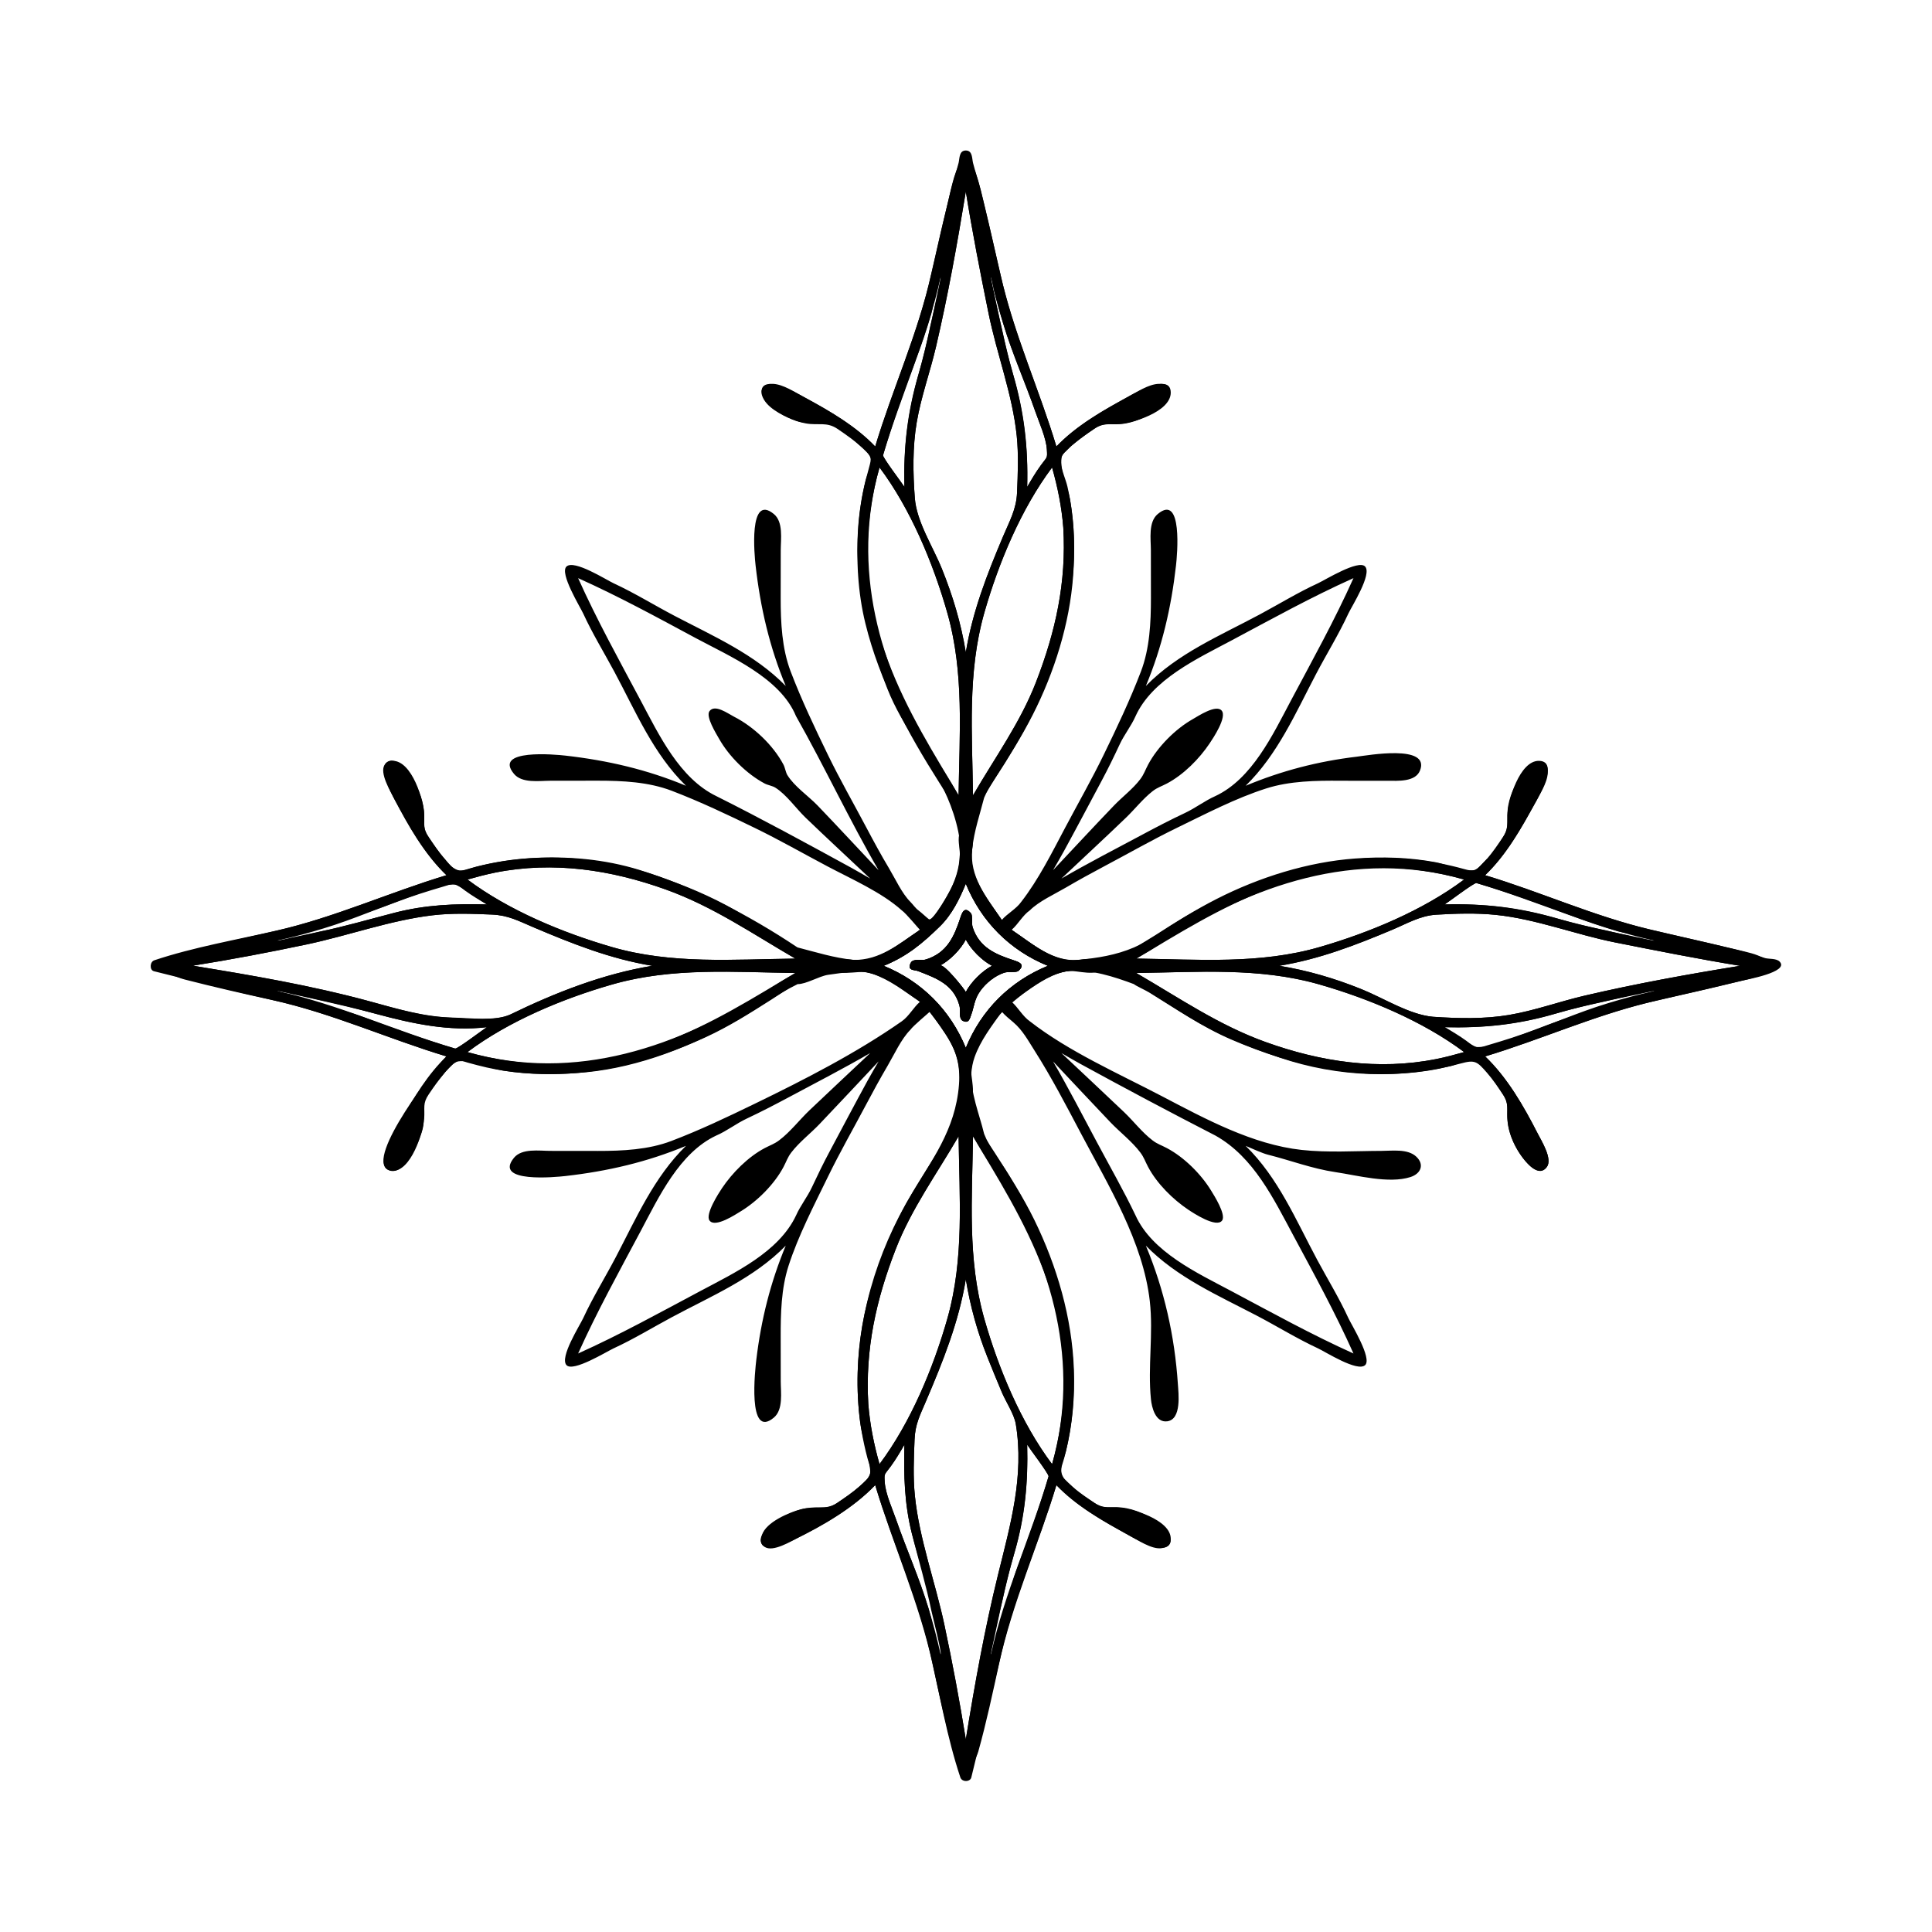 <?xml version="1.0" encoding="UTF-8" standalone="no"?>
<svg
   viewBox="0 0 253.333 253.333"
   height="253.333"
   width="253.333"
   xml:space="preserve"
   id="svg2"
   version="1.1"
   xmlns="http://www.w3.org/2000/svg"
   xmlns:svg="http://www.w3.org/2000/svg"
   xmlns:rdf="http://www.w3.org/1999/02/22-rdf-syntax-ns#"
   xmlns:cc="http://creativecommons.org/ns#"
   xmlns:dc="http://purl.org/dc/elements/1.1/"><defs
     id="defs6"><clipPath
       id="clipPath18"
       clipPathUnits="userSpaceOnUse"><path
         id="path16"
         d="M 0,190 H 190 V 0 H 0 Z" /></clipPath></defs><g
     transform="matrix(1.333,0,0,-1.333,-0.184,253.03)"
     id="g10"><g
       id="g12"><g
         clip-path="url(#clipPath18)"
         id="g14"
         transform="matrix(1.776,0,0,1.776,-73.809,-94.658)"
         style="display:inline"><g
           transform="translate(93.701,106.699)"
           id="g20"
           style="display:inline"><path
             id="path22"
             style="fill:#000000;fill-opacity:1;fill-rule:nonzero;stroke:none"
             d="M 0,0 C 0.551,0.288 1.142,0.89 1.43,1.441 1.72,0.885 2.328,0.275 2.884,-0.013 2.327,-0.306 1.718,-0.911 1.43,-1.467 1.321,-1.26 0.217,0.119 0,0 M -0.787,0.334 C -1.005,0.259 -1.484,0.405 -1.614,0.16 c -0.24,-0.454 0.206,-0.389 0.406,-0.467 0.978,-0.381 1.969,-0.725 2.29,-1.922 0.056,-0.209 -0.059,-0.702 0.172,-0.826 0.344,-0.185 0.399,0.127 0.475,0.332 0.171,0.475 0.169,0.865 0.512,1.334 0.318,0.435 0.812,0.834 1.336,1.002 C 3.738,-0.335 4.23,-0.391 4.336,-0.3 4.745,0.055 4.387,0.19 4.103,0.283 3.1,0.613 2.174,0.98 1.803,2.135 1.752,2.294 1.807,2.785 1.718,2.889 1.365,3.303 1.227,2.947 1.133,2.661 0.793,1.626 0.405,0.703 -0.787,0.334" /></g><g
           transform="translate(93.692,108.869)"
           id="g24"
           style="display:inline"><path
             id="path26"
             style="fill:#000000;fill-opacity:1;fill-rule:nonzero;stroke:none"
             d="M 0,0 C 0.669,0.655 1.086,1.508 1.438,2.365 2.299,0.262 3.879,-1.327 5.986,-2.184 3.883,-3.046 2.3,-4.624 1.438,-6.732 0.574,-4.626 -1.001,-3.048 -3.111,-2.184 -1.831,-1.665 -0.974,-0.953 0,0 M 8.939,-2.293 C 9.11,-1.473 7.569,-1.942 7.184,-1.9 6.014,-1.774 5.01,-0.888 4.08,-0.265 3.783,-0.076 3.556,0.165 3.355,0.461 2.743,1.378 1.83,2.396 1.721,3.562 1.682,3.984 1.95,4.638 1.769,5.037 1.648,5.299 1.341,5.488 1.12,5.169 0.956,4.931 1.109,4.314 1.108,4.033 1.105,3.377 1.002,2.911 0.718,2.301 0.315,1.437 -0.398,0.251 -1.202,-0.263 c -1.007,-0.674 -2.053,-1.593 -3.325,-1.615 -0.352,-0.006 -1.688,0.317 -1.544,-0.36 0.126,-0.593 1.594,-0.205 2.049,-0.298 1.068,-0.217 1.942,-0.979 2.818,-1.567 0.764,-0.49 1.421,-1.576 1.835,-2.379 0.408,-0.79 0.487,-1.46 0.473,-2.327 -0.005,-0.28 -0.061,-1.176 0.517,-0.859 0.428,0.235 0.073,1.39 0.11,1.777 0.169,1.73 1.777,3.384 3.089,4.307 0.663,0.467 1.525,1.039 2.364,1.117 0.347,0.033 1.656,-0.347 1.755,0.174" /></g><g
           transform="translate(93.701,106.699)"
           id="g28"
           style="display:inline"><path
             id="path30"
             style="fill:#000000;fill-opacity:1;fill-rule:nonzero;stroke:none"
             d="M 0,0 C 0.551,0.288 1.142,0.89 1.43,1.441 1.72,0.885 2.328,0.275 2.884,-0.013 2.327,-0.306 1.718,-0.911 1.43,-1.467 1.321,-1.26 0.217,0.119 0,0 M -0.787,0.334 C -1.005,0.259 -1.484,0.405 -1.614,0.16 c -0.24,-0.454 0.206,-0.389 0.406,-0.467 0.978,-0.381 1.969,-0.725 2.29,-1.922 0.056,-0.209 -0.059,-0.702 0.172,-0.826 0.344,-0.185 0.399,0.127 0.475,0.332 0.171,0.475 0.169,0.865 0.512,1.334 0.318,0.435 0.812,0.834 1.336,1.002 C 3.738,-0.335 4.23,-0.391 4.336,-0.3 4.745,0.055 4.387,0.19 4.103,0.283 3.1,0.613 2.174,0.98 1.803,2.135 1.752,2.294 1.807,2.785 1.718,2.889 1.365,3.303 1.227,2.947 1.133,2.661 0.793,1.626 0.405,0.703 -0.787,0.334" /></g><g
           transform="translate(130.697,104.613)"
           id="g32"
           style="display:inline"><path
             id="path34"
             style="fill:#000000;fill-opacity:1;fill-rule:nonzero;stroke:none"
             d="m 0,0 c -1.659,-0.502 -3.242,-1.212 -4.879,-1.781 -0.607,-0.212 -1.441,-0.594 -2.088,-0.636 -0.513,-0.033 -0.39,-0.018 -0.874,0.334 -0.381,0.278 -0.79,0.519 -1.197,0.755 2.127,-0.055 4.017,0.132 6.071,0.732 0.881,0.258 1.772,0.473 2.669,0.667 0.265,0.057 2.812,0.684 2.856,0.604 C 1.695,0.486 0.845,0.259 0,0 m -9.514,-3.093 c -3.212,-0.637 -6.401,-0.152 -9.446,0.943 -2.61,0.939 -4.78,2.442 -7.17,3.826 3.383,0.041 6.738,0.313 10.039,-0.606 2.769,-0.77 5.819,-2.048 8.128,-3.775 -0.513,-0.146 -1.028,-0.283 -1.551,-0.388 m -16.737,4.148 c 0.019,-0.008 0.024,-0.012 0,0 m -7.474,-10.76 c 2.964,-4.765 4.51,-10.279 2.937,-15.823 -1.73,2.306 -3.004,5.36 -3.775,8.127 -0.919,3.297 -0.651,6.651 -0.604,10.03 0.459,-0.792 0.972,-1.549 1.442,-2.334 m 2.742,-16.504 c -0.981,-3.312 -2.447,-6.464 -3.187,-9.846 -0.098,0.053 0.558,2.639 0.624,2.944 0.197,0.914 0.424,1.816 0.686,2.713 0.585,2.002 0.745,3.872 0.693,5.948 0.097,-0.168 1.219,-1.641 1.184,-1.759 m -6.656,-7.286 c -0.502,1.66 -1.212,3.243 -1.781,4.879 -0.212,0.608 -0.593,1.44 -0.636,2.088 -0.034,0.515 -0.021,0.392 0.332,0.878 0.279,0.38 0.521,0.792 0.757,1.2 -0.042,-1.696 -0.002,-3.281 0.416,-4.936 0.354,-1.403 0.813,-2.96 1.077,-4.262 0.036,-0.172 0.593,-2.362 0.51,-2.407 -0.189,0.863 -0.416,1.715 -0.675,2.56 m -3.328,11.3 c -0.178,3.024 0.425,5.754 1.515,8.564 0.871,2.247 2.28,4.183 3.486,6.263 0.041,-3.382 0.313,-6.735 -0.605,-10.034 -0.77,-2.768 -2.047,-5.817 -3.775,-8.125 -0.31,1.096 -0.532,2.194 -0.621,3.332 M -46.379,0.83 c -5.086,-3.231 -10.761,-5.248 -16.792,-3.536 2.307,1.731 5.361,3.006 8.128,3.777 3.299,0.919 6.656,0.65 10.037,0.603 -0.466,-0.27 -0.92,-0.553 -1.373,-0.844 m -17.47,-3.341 c -3.31,0.98 -6.461,2.446 -9.842,3.186 0.029,0.055 2.01,-0.428 2.251,-0.478 1.115,-0.234 2.22,-0.518 3.319,-0.816 1.977,-0.534 3.964,-0.948 6.024,-0.709 -0.161,-0.094 -1.64,-1.217 -1.752,-1.183 m -7.285,6.656 c 1.66,0.501 3.243,1.212 4.879,1.781 0.609,0.212 1.44,0.592 2.088,0.636 0.516,0.034 0.39,0.022 0.875,-0.332 0.383,-0.278 0.795,-0.521 1.204,-0.758 -1.771,0.045 -3.392,-0.016 -5.113,-0.46 -1.344,-0.347 -2.844,-0.781 -4.086,-1.033 -0.169,-0.035 -2.362,-0.592 -2.407,-0.51 0.863,0.189 1.715,0.417 2.56,0.676 m 10.338,-4.769 c -0.892,-0.411 -2.482,-0.21 -3.452,-0.167 -1.549,0.069 -3.006,0.542 -4.493,0.939 -3.166,0.844 -6.405,1.403 -9.634,1.931 2.124,0.341 4.207,0.734 6.31,1.179 2.308,0.489 4.619,1.334 6.958,1.612 1.089,0.13 2.199,0.086 3.293,0.041 0.9,-0.037 1.466,-0.349 2.299,-0.703 2.158,-0.916 4.26,-1.751 6.582,-2.134 -2.734,-0.45 -5.375,-1.487 -7.863,-2.698 m -0.824,7.862 c 3.212,0.637 6.402,0.152 9.446,-0.943 2.608,-0.938 4.776,-2.439 7.163,-3.822 -3.427,-0.04 -6.838,-0.326 -10.175,0.645 -2.729,0.794 -5.698,2.026 -7.98,3.733 0.511,0.145 1.025,0.281 1.546,0.387 M -44.883,3.09 c -0.018,0.007 -0.024,0.012 0,0 m 0.004,-10e-4 c -0.004,10e-4 -0.001,0 0,0 m 7.47,10.76 c -2.965,4.765 -4.51,10.281 -2.936,15.826 1.729,-2.308 3.003,-5.361 3.774,-8.127 0.92,-3.298 0.65,-6.652 0.604,-10.032 -0.459,0.791 -0.971,1.548 -1.442,2.333 m -2.741,16.505 c 0.98,3.312 2.446,6.463 3.186,9.846 0.066,-0.034 -0.525,-2.483 -0.575,-2.717 -0.19,-0.9 -0.399,-1.798 -0.658,-2.682 -0.614,-2.103 -0.826,-4.021 -0.77,-6.204 -0.096,0.166 -1.219,1.64 -1.183,1.757 m 6.656,7.286 c 0.501,-1.661 1.212,-3.244 1.781,-4.879 0.211,-0.608 0.593,-1.441 0.635,-2.089 0.034,-0.514 0.02,-0.39 -0.332,-0.875 -0.278,-0.381 -0.521,-0.792 -0.757,-1.2 0.057,2.182 -0.156,4.103 -0.771,6.204 -0.244,0.837 -0.444,1.687 -0.627,2.54 -0.062,0.286 -0.683,2.818 -0.605,2.859 0.19,-0.864 0.416,-1.715 0.676,-2.56 m 3.327,-11.3 c 0.178,-3.025 -0.425,-5.755 -1.515,-8.565 -0.872,-2.247 -2.281,-4.181 -3.486,-6.262 -0.041,3.382 -0.313,6.736 0.605,10.036 0.77,2.767 2.047,5.816 3.774,8.125 0.311,-1.098 0.533,-2.195 0.622,-3.334 m -8.224,1.647 c -0.104,1.377 -0.127,2.819 0.105,4.183 0.242,1.423 0.742,2.788 1.07,4.192 0.666,2.85 1.177,5.707 1.65,8.593 0.366,-2.267 0.8,-4.489 1.257,-6.739 0.458,-2.259 1.327,-4.494 1.563,-6.786 0.107,-1.045 0.061,-2.108 0.017,-3.155 -0.038,-0.915 -0.417,-1.575 -0.773,-2.418 -0.891,-2.107 -1.691,-4.153 -2.064,-6.419 -0.267,1.618 -0.714,3.108 -1.326,4.626 -0.491,1.221 -1.405,2.611 -1.499,3.923 m 1.386,-23.731 c 0.67,0.655 1.086,1.508 1.439,2.365 0.86,-2.103 2.44,-3.692 4.547,-4.549 -2.103,-0.862 -3.686,-2.44 -4.547,-4.548 -0.865,2.106 -2.44,3.684 -4.55,4.548 1.281,0.519 2.137,1.231 3.111,2.184 m 4.205,-27.547 c 0.482,-2.897 -0.299,-5.594 -0.983,-8.367 -0.743,-3.013 -1.287,-6.056 -1.783,-9.114 -0.347,2.135 -0.736,4.231 -1.187,6.346 -0.503,2.36 -1.389,4.743 -1.634,7.142 -0.105,1.032 -0.06,2.083 -0.018,3.119 0.035,0.85 0.299,1.339 0.635,2.129 0.942,2.21 1.811,4.363 2.204,6.744 0.246,-1.496 0.632,-2.895 1.194,-4.304 0.261,-0.653 0.528,-1.303 0.801,-1.952 0.207,-0.491 0.698,-1.227 0.771,-1.743 m 8.045,26.606 c 5.084,3.229 10.759,5.248 16.788,3.537 -2.28,-1.709 -5.255,-2.94 -7.981,-3.734 -3.333,-0.971 -6.748,-0.69 -10.172,-0.643 0.464,0.268 0.915,0.55 1.365,0.84 m 17.47,3.341 C -3.973,5.676 -0.822,4.21 2.561,3.469 2.522,3.4 0.079,3.994 -0.156,4.044 c -0.901,0.19 -1.798,0.4 -2.683,0.658 -2.103,0.615 -4.022,0.825 -6.207,0.77 0.169,0.098 1.639,1.22 1.761,1.184 m -2.406,-7.407 c -1.331,0.121 -2.8,1.066 -4.045,1.565 -1.463,0.588 -2.909,1.004 -4.465,1.261 2.208,0.363 4.201,1.131 6.256,1.995 0.826,0.348 1.545,0.78 2.443,0.834 1.092,0.065 2.215,0.1 3.305,-0.012 C -3.962,4.661 -1.799,3.803 0.404,3.365 2.713,2.907 4.992,2.452 7.316,2.072 4.43,1.605 1.573,1.087 -1.277,0.423 -2.687,0.095 -4.056,-0.41 -5.484,-0.65 -6.861,-0.882 -8.303,-0.844 -9.691,-0.751 M 9.516,2.298 C 9.337,2.495 8.923,2.439 8.697,2.501 8.159,2.651 7.632,2.843 7.082,2.976 5.518,3.353 3.948,3.703 2.383,4.071 c -3.149,0.741 -6.097,2.09 -9.187,3.02 1.156,1.102 1.994,2.562 2.744,3.959 0.264,0.492 0.696,1.136 0.726,1.699 0.048,0.919 -0.72,0.689 -1.164,0.224 C -5.008,12.438 -5.394,11.67 -5.524,10.941 -5.65,10.241 -5.416,9.79 -5.821,9.191 -6.102,8.778 -6.388,8.353 -6.717,7.977 -6.724,7.97 -6.919,7.762 -6.948,7.732 -7.349,7.314 -7.447,7.286 -7.976,7.434 -11.658,8.46 -15.383,8.159 -18.954,6.885 -20.59,6.302 -22.09,5.586 -23.58,4.695 -24.461,4.169 -25.305,3.496 -26.248,3.091 -27.249,2.662 -28.28,2.501 -29.35,2.402 c -1.375,-0.126 -2.497,0.867 -3.575,1.589 -0.297,0.189 -0.524,0.43 -0.724,0.726 -0.814,1.219 -1.721,2.298 -1.563,3.828 0.103,0.992 0.434,1.948 0.657,2.825 -10e-4,-0.003 0.024,0.053 0.015,0.038 0.248,0.582 0.758,1.289 1.128,1.884 0.952,1.531 1.805,3.074 2.432,4.77 1.259,3.405 1.855,6.951 1.043,10.55 -0.091,0.404 -0.344,0.917 -0.347,1.326 -0.004,0.394 0.036,0.429 0.377,0.755 0.447,0.428 0.953,0.785 1.465,1.131 0.585,0.396 1.058,0.168 1.742,0.291 0.675,0.121 1.374,0.466 1.899,0.906 0.504,0.422 0.956,1.33 -0.092,1.284 -0.569,-0.025 -1.205,-0.461 -1.698,-0.726 -1.399,-0.75 -2.854,-1.588 -3.958,-2.742 -0.965,3.204 -2.361,6.258 -3.097,9.531 -0.353,1.565 -0.715,3.125 -1.095,4.683 -0.123,0.505 -0.304,0.996 -0.426,1.491 -0.061,0.247 -0.021,0.688 -0.399,0.688 -0.38,0 -0.34,-0.442 -0.401,-0.688 -0.122,-0.495 -0.302,-0.986 -0.426,-1.491 -0.38,-1.558 -0.745,-3.117 -1.094,-4.683 -0.731,-3.274 -2.134,-6.327 -3.097,-9.531 -1.104,1.153 -2.562,1.995 -3.958,2.742 -0.498,0.266 -1.13,0.696 -1.699,0.726 -1.03,0.054 -0.595,-0.863 -0.092,-1.284 0.525,-0.439 1.223,-0.785 1.899,-0.906 0.7,-0.126 1.155,0.106 1.76,-0.304 0.505,-0.343 1.009,-0.693 1.449,-1.119 0.439,-0.425 0.455,-0.462 0.297,-1.029 -0.13,-0.464 -0.251,-0.932 -0.345,-1.404 -0.746,-3.737 -0.003,-7.346 1.359,-10.834 0.848,-2.169 2.424,-3.943 3.332,-6.044 0.471,-1.087 0.907,-2.663 0.662,-3.853 -0.247,-1.195 -1.28,-2.891 -2.287,-3.535 -1.074,-0.72 -2.209,-1.728 -3.584,-1.591 -1.079,0.108 -2.09,0.429 -3.073,0.682 -0.015,0.006 -0.029,0.012 -0.044,0.018 -2.69,1.794 -5.616,3.311 -8.736,4.28 -1.937,0.602 -4.008,0.778 -6.029,0.653 -1.004,-0.061 -1.986,-0.213 -2.96,-0.462 -0.388,-0.099 -0.867,-0.34 -1.195,-0.186 -0.178,0.084 -0.505,0.476 -0.586,0.587 -0.334,0.368 -0.619,0.803 -0.896,1.213 -0.336,0.496 -0.238,0.658 -0.253,1.223 -0.02,0.819 -0.675,3.019 -1.754,3.017 -1.22,-0.003 0.236,-2.373 0.495,-2.837 0.691,-1.238 1.463,-2.512 2.492,-3.499 -3.147,-0.947 -6.148,-2.327 -9.359,-3.059 -2.247,-0.512 -4.655,-0.931 -6.805,-1.648 -0.275,-0.07 -0.299,-0.555 -0.035,-0.614 2.209,-0.553 4.433,-1.116 6.667,-1.618 3.272,-0.736 6.325,-2.132 9.528,-3.097 -0.565,-0.539 -4.499,-5.594 -3.246,-6.278 0.913,-0.499 1.809,1.712 1.94,2.302 0.111,0.496 -0.053,1.085 0.09,1.52 0.139,0.426 0.627,0.937 0.888,1.269 0.152,0.193 0.305,0.371 0.475,0.548 0.308,0.318 0.363,0.379 0.753,0.375 0.7,-0.008 1.52,-0.411 2.226,-0.521 1.534,-0.24 3.097,-0.243 4.639,-0.092 2.926,0.287 5.863,1.447 8.395,2.908 1.098,0.634 2.133,1.407 3.272,1.96 0.027,0.013 0.002,0.011 0.024,0.011 0.478,0 1.171,0.435 1.678,0.515 0.446,0.07 0.909,0.124 1.35,0.169 0.883,0.091 1.729,-0.284 2.466,-0.762 1.102,-0.45 2.059,-1.696 2.726,-2.732 0.7,-1.086 0.831,-1.99 0.664,-3.217 -0.332,-2.433 -1.731,-4.079 -2.919,-6.193 -1.872,-3.331 -2.879,-7.246 -2.605,-11.064 0.072,-0.999 0.241,-1.974 0.496,-2.942 0.136,-0.518 0.31,-0.717 0.027,-1.141 -0.104,-0.156 -0.368,-0.372 -0.474,-0.464 -0.378,-0.334 -0.806,-0.622 -1.223,-0.904 -0.627,-0.425 -1.265,-0.155 -1.999,-0.35 -0.652,-0.174 -1.952,-0.709 -2.17,-1.439 -0.359,-1.202 1.319,-0.469 1.771,-0.253 1.589,0.762 3.282,1.75 4.505,3.029 0.947,-3.147 2.327,-6.148 3.059,-9.36 0.512,-2.246 0.931,-4.653 1.648,-6.803 0.079,-0.307 0.551,-0.285 0.614,-0.036 0.546,2.27 1.135,4.551 1.657,6.839 0.732,3.212 2.112,6.213 3.058,9.36 1.104,-1.155 2.56,-1.992 3.958,-2.742 0.487,-0.261 1.333,-0.857 1.899,-0.747 0.906,0.175 0.288,0.973 -0.109,1.305 -0.589,0.494 -1.389,0.871 -2.16,0.945 -0.628,0.061 -0.946,-0.108 -1.498,0.265 -0.408,0.276 -0.841,0.569 -1.203,0.888 -0.053,0.046 -0.434,0.394 -0.478,0.467 -0.267,0.445 -0.112,0.606 0.029,1.141 0.975,3.697 0.535,7.391 -0.755,10.94 -0.615,1.693 -1.416,3.242 -2.358,4.776 -0.442,0.722 -1.019,1.422 -1.327,2.214 0.001,-0.002 0.001,-0.002 0.001,-0.001 10e-4,-0.003 10e-4,-0.003 0,-10e-4 0.003,-0.007 0.007,-0.014 0.01,-0.022 0.009,-0.016 -0.016,0.04 -0.015,0.038 -0.256,1.074 -0.754,2.236 -0.713,3.427 0.041,1.192 0.989,2.437 1.696,3.331 0.756,0.956 2.479,2.141 3.746,2.255 1.167,0.105 2.499,-0.328 3.571,-0.731 0.081,-0.082 0.662,-0.349 0.844,-0.46 1.487,-0.915 2.941,-1.918 4.553,-2.611 3.477,-1.495 7.146,-2.308 10.932,-1.716 0.421,0.065 0.836,0.155 1.25,0.256 0.282,0.07 0.97,0.407 1.251,0.347 0.554,-0.12 1.316,-1.493 1.593,-1.902 0.382,-0.564 0.206,-0.844 0.269,-1.503 0.069,-0.722 0.405,-1.442 0.837,-2.016 0.266,-0.352 0.902,-1.105 1.344,-0.516 0.332,0.442 -0.323,1.483 -0.521,1.872 -0.766,1.496 -1.673,3.079 -2.897,4.247 3.203,0.964 6.256,2.361 9.529,3.097 1.565,0.352 3.125,0.714 4.683,1.095 0.215,0.052 2.648,0.477 2.104,1.051" /></g><g
           transform="translate(93.701,106.699)"
           id="g36"
           style="display:inline"><path
             id="path38"
             style="fill:#000000;fill-opacity:1;fill-rule:nonzero;stroke:none"
             d="M 0,0 C 0.551,0.288 1.142,0.89 1.43,1.441 1.72,0.885 2.328,0.275 2.884,-0.013 2.327,-0.306 1.718,-0.911 1.43,-1.467 1.321,-1.26 0.217,0.119 0,0 M -0.787,0.334 C -1.005,0.259 -1.484,0.405 -1.614,0.16 c -0.24,-0.454 0.206,-0.389 0.406,-0.467 0.978,-0.381 1.969,-0.725 2.29,-1.922 0.056,-0.209 -0.059,-0.702 0.172,-0.826 0.344,-0.185 0.399,0.127 0.475,0.332 0.171,0.475 0.169,0.865 0.512,1.334 0.318,0.435 0.812,0.834 1.336,1.002 C 3.738,-0.335 4.23,-0.391 4.336,-0.3 4.745,0.055 4.387,0.19 4.103,0.283 3.1,0.613 2.174,0.98 1.803,2.135 1.752,2.294 1.807,2.785 1.718,2.889 1.365,3.303 1.227,2.947 1.133,2.661 0.793,1.626 0.405,0.703 -0.787,0.334" /></g><g
           transform="translate(132.577,105.049)"
           id="g40"
           style="display:inline"><path
             id="path42"
             style="fill:#000000;fill-opacity:1;fill-rule:nonzero;stroke:none"
             d="m 0,0 c -1.99,-0.515 -3.98,-1.154 -5.897,-1.892 -0.867,-0.333 -1.742,-0.604 -2.631,-0.867 -0.526,-0.155 -0.493,-0.201 -0.91,0.029 -0.509,0.28 -0.977,0.672 -1.485,0.966 2.18,-0.055 4.102,0.156 6.204,0.77 1.96,0.573 3.982,0.914 5.969,1.376 C 1.21,0.277 0.146,0.038 0,0 m -11.393,-3.529 c -3.211,-0.638 -6.401,-0.152 -9.446,0.943 -2.608,0.938 -4.778,2.439 -7.166,3.823 3.428,0.042 6.839,0.326 10.177,-0.644 2.725,-0.793 5.701,-2.027 7.982,-3.735 -0.511,-0.145 -1.026,-0.282 -1.547,-0.387 M -31.112,-3.79 c 2.476,-1.355 5.018,-2.705 7.498,-3.98 2.117,-1.19 3.216,-3.499 4.326,-5.563 1.153,-2.147 2.318,-4.277 3.313,-6.503 -2.32,1.045 -4.533,2.27 -6.779,3.464 -1.867,0.994 -4.377,2.151 -5.296,4.193 -0.637,1.334 -1.419,2.705 -2.132,4.039 -0.801,1.499 -1.58,3.011 -2.433,4.481 1.057,-1.12 2.106,-2.247 3.169,-3.362 0.527,-0.553 1.207,-1.071 1.666,-1.683 0.207,-0.276 0.259,-0.477 0.429,-0.797 0.49,-0.924 1.367,-1.794 2.227,-2.371 0.274,-0.183 1.561,-1.033 1.873,-0.599 0.235,0.328 -0.455,1.406 -0.609,1.658 -0.558,0.914 -1.491,1.844 -2.444,2.35 -0.315,0.168 -0.528,0.223 -0.802,0.433 -0.573,0.436 -1.054,1.067 -1.574,1.563 -1.151,1.097 -2.315,2.179 -3.471,3.271 0.344,-0.2 0.689,-0.401 1.039,-0.594 m -5.535,-4.701 c 1.562,-2.585 2.936,-4.914 3.876,-7.803 1.019,-3.125 0.997,-6.522 0.103,-9.671 -1.71,2.279 -2.945,5.259 -3.735,7.984 -0.969,3.337 -0.689,6.747 -0.644,10.174 0.132,-0.229 0.265,-0.457 0.4,-0.684 m 3.784,-18.155 c -0.521,-1.757 -1.126,-3.459 -1.776,-5.172 -0.331,-0.874 -0.56,-2.175 -0.821,-3.072 -0.092,-0.318 -0.508,-2.083 -0.732,-2.17 0.468,2.032 0.832,4.092 1.414,6.097 0.594,2.051 0.786,3.947 0.731,6.076 0.097,-0.168 1.219,-1.641 1.184,-1.759 m -6.656,-7.286 c -0.502,1.66 -1.212,3.243 -1.781,4.879 -0.212,0.609 -0.593,1.44 -0.636,2.088 -0.034,0.515 -0.021,0.392 0.333,0.877 0.278,0.381 0.52,0.792 0.756,1.2 -0.043,-1.695 -0.002,-3.279 0.416,-4.934 0.354,-1.403 0.945,-3.083 1.21,-4.385 0.203,-0.997 0.372,-1.719 0.52,-2.853 -0.106,0.041 -0.356,1.203 -0.393,1.35 -0.153,0.603 -0.242,1.183 -0.425,1.778 m -3.328,11.3 c -0.177,3.024 0.426,5.754 1.515,8.564 0.872,2.248 2.281,4.181 3.486,6.262 0.042,-3.427 0.326,-6.838 -0.644,-10.176 -0.793,-2.726 -2.027,-5.701 -3.736,-7.982 -0.31,1.096 -0.532,2.194 -0.621,3.332 m -0.026,17.934 c -0.717,-1.31 -1.412,-2.633 -2.116,-3.95 -0.35,-0.653 -0.672,-1.318 -0.986,-1.989 -0.25,-0.533 -0.64,-1.023 -0.869,-1.542 -0.953,-2.041 -3.41,-3.188 -5.296,-4.193 -2.245,-1.195 -4.458,-2.42 -6.779,-3.464 1.043,2.321 2.27,4.534 3.464,6.779 1.004,1.888 2.15,4.343 4.193,5.296 0.559,0.237 1.104,0.664 1.677,0.933 0.802,0.376 1.581,0.782 2.361,1.199 1.5,0.801 3.011,1.58 4.482,2.433 -1.12,-1.057 -2.247,-2.106 -3.362,-3.168 -0.554,-0.527 -1.071,-1.207 -1.683,-1.666 -0.276,-0.207 -0.478,-0.261 -0.798,-0.43 -0.924,-0.489 -1.794,-1.366 -2.37,-2.226 -0.166,-0.25 -0.939,-1.435 -0.688,-1.784 0.306,-0.427 1.453,0.34 1.747,0.519 0.914,0.559 1.844,1.491 2.351,2.444 0.168,0.317 0.222,0.529 0.432,0.803 0.436,0.572 1.067,1.054 1.563,1.574 1.097,1.151 2.18,2.315 3.272,3.471 -0.201,-0.345 -0.402,-0.69 -0.595,-1.039 m -4.701,5.535 c -2.586,-1.562 -4.914,-2.936 -7.804,-3.878 -3.124,-1.017 -6.521,-0.995 -9.67,-0.102 2.279,1.71 5.259,2.946 7.984,3.736 3.337,0.968 6.747,0.688 10.174,0.644 -0.229,-0.133 -0.457,-0.265 -0.684,-0.4 m -18.155,-3.784 c -1.757,0.52 -3.459,1.126 -5.172,1.775 -0.874,0.332 -1.787,0.52 -2.685,0.779 -0.317,0.092 -2.472,0.552 -2.558,0.775 1.989,-0.459 3.985,-0.862 5.957,-1.388 2.045,-0.546 4.082,-1.007 6.216,-0.758 -0.168,-0.097 -1.64,-1.219 -1.758,-1.183 m -9.111,6.299 c 1.99,0.515 3.927,1.075 5.843,1.812 0.867,0.333 1.742,0.605 2.632,0.867 0.526,0.155 0.491,0.201 0.909,-0.029 0.51,-0.28 0.978,-0.671 1.485,-0.966 -1.77,0.046 -3.39,-0.016 -5.11,-0.46 -1.344,-0.347 -2.844,-0.781 -4.086,-1.033 -0.997,-0.204 -1.985,-0.424 -2.977,-0.652 0.04,0.105 1.158,0.422 1.304,0.461 m 12.165,-4.414 c -0.817,-0.377 -2.26,-0.189 -3.139,-0.171 -1.611,0.031 -3.11,0.478 -4.651,0.901 -3.209,0.882 -6.51,1.438 -9.789,1.975 2.123,0.341 4.206,0.734 6.309,1.179 2.308,0.489 4.619,1.334 6.958,1.612 1.09,0.13 2.199,0.086 3.293,0.041 0.9,-0.038 1.467,-0.351 2.3,-0.705 2.158,-0.916 4.259,-1.75 6.581,-2.134 -2.734,-0.45 -5.375,-1.488 -7.862,-2.698 M -63.5,6.802 c 3.211,0.637 6.401,0.152 9.445,-0.943 2.609,-0.938 4.778,-2.44 7.166,-3.824 -3.427,-0.041 -6.839,-0.326 -10.176,0.645 -2.726,0.793 -5.701,2.026 -7.983,3.735 0.512,0.145 1.026,0.281 1.548,0.387 m 19.719,0.26 c -2.468,1.35 -4.996,2.729 -7.481,3.972 -2.042,0.986 -3.177,3.39 -4.193,5.296 -1.195,2.244 -2.423,4.457 -3.464,6.778 2.225,-0.997 4.356,-2.16 6.502,-3.314 1.888,-1.014 4.69,-2.201 5.564,-4.325 l 0.009,-0.017 c 1.569,-2.775 2.949,-5.734 4.565,-8.52 -1.126,1.192 -2.238,2.398 -3.374,3.58 -0.52,0.54 -1.294,1.06 -1.68,1.694 -0.086,0.14 -0.125,0.41 -0.215,0.578 -0.578,1.085 -1.655,2.101 -2.742,2.654 -0.332,0.169 -1.052,0.707 -1.353,0.305 -0.225,-0.3 0.373,-1.251 0.53,-1.53 0.549,-0.974 1.531,-1.951 2.523,-2.478 0.176,-0.093 0.436,-0.131 0.593,-0.23 0.617,-0.386 1.145,-1.152 1.675,-1.662 1.181,-1.138 2.388,-2.249 3.58,-3.375 -0.345,0.2 -0.69,0.402 -1.039,0.594 m 5.535,4.701 c -1.563,2.586 -2.936,4.915 -3.878,7.804 -1.017,3.125 -0.995,6.522 -0.102,9.671 1.71,-2.279 2.946,-5.26 3.736,-7.984 0.968,-3.337 0.689,-6.748 0.643,-10.174 -0.132,0.228 -0.264,0.457 -0.399,0.683 m -3.784,18.156 c 0.52,1.756 1.126,3.458 1.775,5.171 0.332,0.875 0.635,1.753 0.895,2.652 0.094,0.323 0.43,2.499 0.66,2.591 -0.448,-1.943 -0.789,-3.92 -1.339,-5.839 -0.617,-2.153 -0.865,-4.097 -0.808,-6.334 -0.097,0.168 -1.219,1.64 -1.183,1.759 m 6.656,7.286 c 0.501,-1.661 1.212,-3.244 1.781,-4.879 0.211,-0.609 0.592,-1.44 0.635,-2.089 0.034,-0.515 0.021,-0.391 -0.332,-0.877 -0.278,-0.381 -0.521,-0.791 -0.757,-1.199 0.057,2.235 -0.19,4.181 -0.807,6.333 -0.551,1.92 -0.887,3.897 -1.339,5.84 0.107,-0.042 0.278,-1.185 0.315,-1.331 0.151,-0.603 0.321,-1.203 0.504,-1.798 m 3.327,-11.3 c 0.178,-3.025 -0.425,-5.755 -1.515,-8.565 -0.872,-2.247 -2.281,-4.18 -3.486,-6.262 -0.041,3.428 -0.326,6.839 0.645,10.177 0.793,2.725 2.026,5.701 3.735,7.982 0.311,-1.097 0.532,-2.194 0.621,-3.332 m 0.026,-17.934 c 0.717,1.31 1.413,2.633 2.117,3.949 0.349,0.654 0.672,1.318 0.985,1.99 0.25,0.532 0.642,1.024 0.869,1.542 0.919,2.041 3.43,3.198 5.296,4.192 2.244,1.196 4.457,2.424 6.779,3.464 -1.039,-2.322 -2.27,-4.534 -3.463,-6.778 -1.004,-1.888 -2.15,-4.343 -4.193,-5.296 -0.562,-0.247 -1.099,-0.662 -1.678,-0.933 -0.801,-0.377 -1.58,-0.782 -2.361,-1.2 -1.499,-0.801 -3.011,-1.58 -4.481,-2.433 1.192,1.127 2.399,2.238 3.58,3.375 0.489,0.471 0.93,1.039 1.465,1.46 0.269,0.213 0.484,0.264 0.798,0.43 0.927,0.492 1.79,1.361 2.369,2.226 0.19,0.284 0.981,1.463 0.659,1.819 -0.313,0.346 -1.295,-0.309 -1.59,-0.476 -0.963,-0.542 -1.952,-1.535 -2.476,-2.518 -0.163,-0.305 -0.232,-0.54 -0.434,-0.808 -0.406,-0.538 -0.991,-0.976 -1.46,-1.464 -1.137,-1.182 -2.249,-2.388 -3.375,-3.58 0.2,0.345 0.402,0.689 0.594,1.039 m -8.25,19.58 c -0.104,1.377 -0.126,2.819 0.105,4.183 0.242,1.423 0.742,2.788 1.07,4.192 0.666,2.85 1.178,5.707 1.65,8.593 0.366,-2.268 0.8,-4.489 1.258,-6.739 0.458,-2.259 1.326,-4.494 1.562,-6.786 0.107,-1.045 0.062,-2.108 0.018,-3.155 -0.038,-0.915 -0.417,-1.575 -0.774,-2.419 -0.89,-2.106 -1.691,-4.152 -2.064,-6.418 -0.268,1.618 -0.714,3.107 -1.325,4.626 -0.492,1.22 -1.406,2.611 -1.5,3.923 M -38.885,3.82 c 0.67,0.655 1.086,1.508 1.439,2.365 0.86,-2.103 2.44,-3.692 4.548,-4.549 -2.104,-0.862 -3.687,-2.44 -4.548,-4.548 -0.865,2.106 -2.44,3.683 -4.55,4.548 1.281,0.519 2.137,1.231 3.111,2.184 m 4.205,-27.547 c 0.482,-2.898 -0.299,-5.594 -0.983,-8.367 -0.743,-3.013 -1.287,-6.056 -1.783,-9.114 -0.346,2.135 -0.736,4.231 -1.187,6.346 -0.503,2.36 -1.389,4.743 -1.634,7.142 -0.105,1.032 -0.06,2.083 -0.018,3.119 0.035,0.85 0.299,1.338 0.636,2.128 0.941,2.209 1.81,4.363 2.203,6.743 0.246,-1.496 0.633,-2.894 1.194,-4.303 0.261,-0.653 0.528,-1.303 0.801,-1.952 0.22,-0.52 0.663,-1.197 0.771,-1.742 m 7.36,26.163 c 2.587,1.561 4.914,2.936 7.804,3.877 3.124,1.018 6.522,0.996 9.671,0.102 -2.279,-1.709 -5.26,-2.945 -7.984,-3.735 -3.337,-0.969 -6.748,-0.689 -10.174,-0.644 0.228,0.132 0.456,0.265 0.683,0.4 M -9.164,6.22 C -7.407,5.7 -5.705,5.094 -3.993,4.444 -3.118,4.113 -2.24,3.81 -1.342,3.549 -1.022,3.457 1.163,3.115 1.25,2.889 c -1.943,0.449 -3.92,0.789 -5.839,1.34 -2.153,0.617 -4.098,0.864 -6.334,0.807 0.166,0.097 1.642,1.219 1.759,1.184 m -2.407,-7.407 c -1.303,0.118 -2.668,1.008 -3.884,1.499 -1.52,0.611 -3.007,1.058 -4.625,1.324 2.207,0.365 4.2,1.132 6.254,1.996 0.826,0.347 1.547,0.782 2.444,0.836 1.092,0.065 2.215,0.1 3.305,-0.012 C -5.842,4.225 -3.679,3.367 -1.476,2.929 0.833,2.471 3.112,2.016 5.437,1.636 2.55,1.169 -0.307,0.651 -3.157,-0.013 -4.566,-0.341 -5.936,-0.846 -7.364,-1.086 -8.741,-1.318 -10.183,-1.28 -11.571,-1.187 M 7.565,1.729 C 7.528,1.779 7.465,1.811 7.404,1.832 7.189,1.908 6.978,1.977 6.769,2.066 6.539,2.165 6.31,2.265 6.067,2.331 5.673,2.439 5.271,2.523 4.873,2.621 3.363,2.992 1.842,3.311 0.331,3.677 c -3.084,0.748 -5.979,2.065 -9.013,2.977 1.03,0.986 1.799,2.261 2.49,3.497 0.268,0.482 1.721,2.812 0.495,2.838 C -6.771,13.01 -7.432,10.773 -7.452,9.972 -7.466,9.431 -7.388,9.218 -7.695,8.761 -7.841,8.546 -8.369,7.558 -8.582,7.558 -8.578,7.558 -9.624,6.479 -8.828,7.295 -9.175,6.939 -9.147,6.914 -9.58,6.919 c -0.577,0.006 -1.275,0.349 -1.857,0.457 -1.459,0.272 -2.962,0.311 -4.439,0.204 -2.624,-0.19 -5.321,-1.04 -7.666,-2.235 -1.173,-0.597 -2.299,-1.301 -3.406,-2.011 -0.425,-0.271 -0.866,-0.522 -1.284,-0.803 -0.385,-0.259 -0.846,-0.378 -1.299,-0.447 -0.567,-0.086 -1.136,-0.081 -1.706,-0.125 -0.256,-0.017 -0.516,-0.018 -0.769,0.037 -1.064,0.228 -1.921,0.971 -2.799,1.559 0.038,-0.025 0.005,10e-4 -0.099,0.077 0.353,0.306 0.608,0.802 1.005,1.077 0.501,0.502 1.371,0.895 1.989,1.258 0.697,0.408 1.405,0.797 2.118,1.175 1.346,0.712 2.669,1.471 4.038,2.136 1.598,0.775 3.252,1.642 4.948,2.183 1.303,0.416 2.753,0.437 4.11,0.426 0.867,-0.007 1.734,-0.002 2.601,-0.002 0.558,0 1.552,-0.082 1.807,0.573 0.569,1.462 -2.923,0.831 -3.492,0.763 -2.175,-0.259 -4.188,-0.786 -6.167,-1.612 1.765,1.722 2.759,4.012 3.887,6.163 0.592,1.13 1.266,2.215 1.802,3.374 0.195,0.418 1.322,2.179 0.928,2.607 -0.368,0.4 -2.23,-0.754 -2.607,-0.927 -1.11,-0.51 -2.152,-1.151 -3.227,-1.727 -2.192,-1.176 -4.544,-2.152 -6.31,-3.963 0.895,2.145 1.405,4.334 1.67,6.675 0.063,0.544 0.387,4.018 -1.011,2.849 -0.532,-0.444 -0.382,-1.388 -0.381,-2.001 0.002,-0.885 0.003,-1.769 0.003,-2.653 0.001,-1.356 -0.067,-2.796 -0.555,-4.072 -0.6,-1.569 -1.326,-3.098 -2.06,-4.608 -0.665,-1.368 -1.422,-2.691 -2.133,-4.035 -0.728,-1.374 -1.479,-2.881 -2.433,-4.108 -0.275,-0.394 -0.772,-0.65 -1.077,-1.004 -0.568,0.807 -1.173,1.577 -1.511,2.521 -0.177,0.493 -0.174,0.843 -0.152,1.358 0.009,0.222 0.134,2.013 0.409,2.51 0.275,0.495 0.576,0.976 0.882,1.453 0.735,1.145 1.467,2.307 2.085,3.52 1.195,2.347 2.041,5.041 2.234,7.666 0.105,1.416 0.074,2.86 -0.169,4.262 -0.112,0.648 -0.485,1.389 -0.491,2.034 -0.004,0.395 0.04,0.424 0.378,0.754 0.024,0.023 0.23,0.244 0.261,0.244 0.381,0.32 0.791,0.608 1.203,0.886 0.485,0.328 0.653,0.23 1.211,0.244 0.819,0.021 3.019,0.676 3.016,1.755 -0.003,1.22 -2.372,-0.236 -2.837,-0.495 -1.236,-0.69 -2.512,-1.461 -3.497,-2.49 -0.913,3.034 -2.229,5.929 -2.977,9.013 -0.366,1.511 -0.685,3.032 -1.056,4.542 -0.106,0.432 -0.212,0.864 -0.341,1.29 -0.13,0.43 -0.291,0.851 -0.479,1.258 -0.019,0.042 -0.034,0.087 -0.067,0.121 -0.095,0.098 -0.215,-0.015 -0.267,-0.101 -0.103,-0.17 -0.149,-0.372 -0.23,-0.554 -0.091,-0.205 -0.173,-0.417 -0.24,-0.631 -0.01,-0.032 -0.02,-0.065 -0.029,-0.097 -0.122,-0.425 -0.211,-0.857 -0.316,-1.286 -0.371,-1.51 -0.69,-3.031 -1.057,-4.542 -0.748,-3.083 -2.064,-5.979 -2.977,-9.013 -1.044,1.092 -2.41,1.894 -3.725,2.616 -0.528,0.289 -1.086,0.617 -1.669,0.778 -0.646,0.178 -1.173,-0.115 -0.764,-0.807 0.33,-0.556 1.212,-0.97 1.801,-1.171 0.609,-0.207 1.216,0.003 1.782,-0.122 0.528,-0.116 1.411,-0.962 1.698,-1.216 0.277,-0.244 0.627,-0.509 0.654,-0.839 0.024,-0.297 -0.235,-0.83 -0.305,-1.111 -0.21,-0.854 -0.341,-1.717 -0.405,-2.593 -0.128,-1.766 -0.034,-3.614 0.39,-5.337 0.79,-3.215 2.33,-6.034 4.086,-8.807 0.387,-0.611 0.829,-1.263 1.019,-1.94 0.068,-0.243 0.111,-1.449 0.124,-1.794 0.029,-0.739 -0.162,-1.468 -0.478,-2.132 -0.098,-0.208 -1.011,-1.849 -1.236,-1.707 -0.067,0.042 -0.43,0.382 -0.563,0.478 -0.187,0.135 -0.305,0.327 -0.464,0.486 -0.468,0.468 -0.833,1.277 -1.178,1.852 -0.442,0.738 -0.852,1.496 -1.254,2.256 -0.712,1.345 -1.471,2.669 -2.136,4.038 -0.734,1.512 -1.463,3.043 -2.061,4.614 -0.485,1.276 -0.552,2.71 -0.551,4.063 0,0.885 0.001,1.769 0.003,2.653 0.001,0.604 0.153,1.562 -0.381,2.001 -1.417,1.166 -1.07,-2.335 -1.012,-2.849 0.266,-2.342 0.776,-4.529 1.67,-6.675 -1.722,1.765 -4.012,2.759 -6.163,3.887 -1.129,0.592 -2.215,1.266 -3.374,1.803 -0.418,0.194 -2.179,1.322 -2.606,0.927 -0.4,-0.368 0.753,-2.23 0.927,-2.607 0.51,-1.11 1.15,-2.152 1.727,-3.227 1.176,-2.192 2.152,-4.544 3.963,-6.31 -2.146,0.894 -4.334,1.404 -6.675,1.67 -0.545,0.062 -4.019,0.387 -2.85,-1.012 0.444,-0.531 1.388,-0.382 2.002,-0.38 0.884,0.002 1.768,0.002 2.653,0.003 1.356,0 2.795,-0.067 4.072,-0.555 1.569,-0.599 3.098,-1.326 4.607,-2.06 1.368,-0.665 2.691,-1.422 4.035,-2.133 1.319,-0.698 2.997,-1.433 4.108,-2.433 0.24,-0.167 0.935,-1.017 1.005,-1.077 -0.105,-0.077 -0.137,-0.102 -0.098,-0.075 -1.128,-0.756 -2.128,-1.597 -3.533,-1.595 -0.378,0 -0.747,0.03 -1.112,0.059 -0.502,0.04 -1.016,0.014 -1.506,0.277 -1.364,0.732 -2.631,1.642 -3.973,2.414 -1.383,0.795 -2.814,1.379 -4.318,1.902 -3.332,1.16 -6.917,1.361 -10.335,0.431 -0.44,-0.12 -0.593,-0.232 -0.967,0.019 -0.175,0.118 -0.342,0.335 -0.481,0.494 -0.324,0.372 -0.606,0.789 -0.882,1.197 -0.325,0.481 -0.233,0.657 -0.247,1.217 -0.019,0.721 -0.273,1.404 -0.657,2.012 -0.238,0.378 -1.041,1.486 -1.533,0.792 -0.314,-0.445 0.321,-1.481 0.522,-1.873 0.765,-1.497 1.674,-3.079 2.898,-4.249 -3.205,-0.964 -6.259,-2.361 -9.533,-3.097 -1.564,-0.352 -3.125,-0.715 -4.683,-1.095 -0.531,-0.13 -0.995,-0.301 -1.492,-0.507 -0.129,-0.054 -0.273,-0.07 -0.397,-0.136 -0.421,-0.223 0.181,-0.383 0.37,-0.453 0.419,-0.156 0.811,-0.38 1.246,-0.491 1.585,-0.407 3.182,-0.772 4.781,-1.122 3.339,-0.73 6.445,-2.153 9.708,-3.135 -1.031,-0.985 -1.8,-2.26 -2.49,-3.497 -0.271,-0.485 -1.704,-2.764 -0.515,-2.837 1.03,-0.065 1.719,2.135 1.77,2.882 0.043,0.619 -0.097,0.833 0.248,1.345 0.279,0.413 0.566,0.822 0.886,1.204 0,0.03 0.414,0.448 0.482,0.494 0.388,0.265 0.33,0.195 0.791,0.066 0.348,-0.097 0.699,-0.189 1.051,-0.269 1.329,-0.301 2.709,-0.402 4.071,-0.36 2.811,0.086 5.528,0.876 8.079,2.044 1.26,0.577 2.458,1.335 3.627,2.078 0.87,0.554 1.728,1.203 2.712,1.399 0.784,0.156 2.023,0.314 2.874,0.027 0.957,-0.323 1.707,-0.921 2.536,-1.477 -0.038,0.026 -0.005,0.001 0.1,-0.076 -0.355,-0.306 -0.608,-0.801 -1.005,-1.078 -2.512,-1.758 -5.384,-3.227 -8.146,-4.568 -1.511,-0.734 -3.042,-1.462 -4.614,-2.06 -1.275,-0.486 -2.709,-0.553 -4.063,-0.552 -0.884,0 -1.768,0.001 -2.652,0.003 -0.604,0.001 -1.562,0.153 -2.002,-0.381 -1.166,-1.417 2.335,-1.07 2.85,-1.012 2.342,0.266 4.529,0.776 6.675,1.671 -1.766,-1.722 -2.76,-4.012 -3.887,-6.164 -0.593,-1.129 -1.266,-2.214 -1.803,-3.374 -0.194,-0.418 -1.322,-2.178 -0.928,-2.607 0.369,-0.399 2.23,0.755 2.607,0.928 1.11,0.51 2.152,1.15 3.227,1.726 2.193,1.177 4.544,2.153 6.31,3.964 -0.84,-2.016 -1.367,-4.101 -1.632,-6.336 -0.052,-0.441 -0.515,-4.435 0.974,-3.188 0.53,0.443 0.382,1.399 0.381,2.001 -0.002,0.821 0,1.641 -0.003,2.463 -0.004,1.305 0.03,2.684 0.432,3.934 0.545,1.691 1.408,3.342 2.182,4.935 0.665,1.368 1.423,2.691 2.134,4.035 0.377,0.714 0.766,1.422 1.174,2.118 0.363,0.619 0.757,1.489 1.258,1.99 0.162,0.233 1.018,0.936 1.078,1.005 0.729,-1.035 1.646,-2.123 1.682,-3.438 0.029,-1.082 0.022,-2.165 -0.509,-3.092 -0.778,-1.356 -1.662,-2.646 -2.434,-4.007 -0.777,-1.37 -1.324,-2.827 -1.83,-4.316 -0.571,-1.682 -0.86,-3.376 -0.906,-5.154 -0.023,-0.904 0.022,-1.812 0.136,-2.711 0.107,-0.839 0.417,-1.64 0.534,-2.469 0.067,-0.471 0.039,-0.531 -0.338,-0.891 -0.086,-0.082 -0.172,-0.167 -0.261,-0.244 -0.372,-0.325 -0.789,-0.606 -1.197,-0.883 -0.482,-0.325 -0.658,-0.233 -1.217,-0.248 -0.722,-0.018 -1.405,-0.271 -2.012,-0.655 -0.378,-0.238 -1.487,-1.042 -0.792,-1.533 0.445,-0.316 1.481,0.32 1.873,0.521 1.497,0.766 3.078,1.674 4.248,2.898 1,-3.323 2.428,-6.484 3.173,-9.884 0.356,-1.628 0.705,-3.272 1.154,-4.876 0.113,-0.402 0.548,-1.042 0.548,-1.445 0,-0.019 0.034,-0.044 0.052,-0.044 -0.025,0.013 0.09,-0.026 0.092,-0.026 10e-4,0 0.115,0.038 0.091,0.026 0.019,0 0.051,0.026 0.051,0.044 0,0.394 0.441,1.062 0.548,1.445 0.449,1.604 0.798,3.249 1.154,4.876 0.746,3.4 2.173,6.561 3.173,9.884 0.986,-1.031 2.261,-1.799 3.497,-2.49 0.48,-0.268 2.813,-1.719 2.837,-0.495 0.023,1.072 -2.215,1.734 -3.016,1.754 -0.541,0.014 -0.754,-0.063 -1.21,0.244 -0.406,0.273 -0.859,0.541 -1.204,0.886 -0.014,0.015 -0.191,0.176 -0.263,0.246 -0.337,0.33 -0.38,0.358 -0.376,0.753 0.003,0.305 0.188,0.67 0.263,0.974 0.365,1.483 0.496,3.014 0.441,4.54 -0.102,2.859 -0.933,5.709 -2.189,8.276 -0.626,1.278 -1.406,2.496 -2.174,3.692 -0.33,0.514 -0.711,1.046 -0.966,1.602 -0.064,0.14 -0.117,0.283 -0.162,0.43 -0.148,0.486 -0.183,0.987 -0.203,1.491 -0.025,0.602 -0.01,1.23 0.194,1.804 0.336,0.94 0.939,1.707 1.509,2.515 0.186,-0.217 0.412,-0.394 0.644,-0.592 0.505,-0.43 0.812,-1.002 1.17,-1.566 0.94,-1.479 1.75,-3.037 2.568,-4.586 1.524,-2.889 3.443,-6.005 3.814,-9.293 0.203,-1.799 -0.12,-3.632 0.062,-5.426 0.046,-0.455 0.252,-1.311 0.903,-1.223 0.805,0.108 0.623,1.55 0.589,2.065 -0.177,2.671 -0.757,5.226 -1.773,7.663 1.722,-1.765 4.012,-2.759 6.163,-3.886 1.13,-0.592 2.215,-1.266 3.374,-1.803 0.417,-0.194 2.179,-1.322 2.607,-0.928 0.399,0.369 -0.754,2.23 -0.928,2.607 -0.509,1.111 -1.149,2.153 -1.726,3.227 -1.176,2.193 -2.153,4.544 -3.963,6.311 0.363,-0.152 0.921,-0.411 1.235,-0.489 1.247,-0.312 2.443,-0.775 3.748,-0.967 1.202,-0.179 2.949,-0.652 4.14,-0.273 0.591,0.188 0.796,0.707 0.314,1.144 -0.476,0.432 -1.325,0.308 -1.914,0.307 -1.462,-0.003 -2.972,-0.106 -4.427,0.054 -2.711,0.298 -5.329,1.715 -7.722,2.969 -2.429,1.272 -5.16,2.469 -7.326,4.154 -0.402,0.28 -0.656,0.774 -1.005,1.078 0.926,0.652 2.012,1.6 3.203,1.712 0.525,0.049 1.203,-0.044 1.718,-0.099 0.44,-0.046 0.879,-0.039 1.327,-0.279 1.418,-0.761 2.734,-1.705 4.131,-2.505 1.423,-0.815 2.922,-1.392 4.473,-1.92 3.218,-1.093 6.739,-1.217 10.023,-0.322 0.785,0.214 0.9,0.113 1.447,-0.513 0.326,-0.374 0.608,-0.793 0.887,-1.204 0.332,-0.492 0.213,-0.767 0.247,-1.345 0.043,-0.711 0.33,-1.425 0.734,-2.008 0.244,-0.353 0.991,-1.316 1.451,-0.661 0.32,0.455 -0.291,1.421 -0.498,1.828 -0.77,1.513 -1.685,3.112 -2.922,4.293 3.035,0.913 5.93,2.23 9.014,2.978 1.511,0.366 3.032,0.685 4.542,1.056 0.422,0.104 0.849,0.192 1.267,0.31 0.297,0.085 0.587,0.198 0.872,0.32 0.137,0.059 0.729,0.213 0.553,0.447" /></g><g
           transform="translate(95.605,98.664)"
           id="g44"
           style="display:inline"><path
             id="path46"
             style="fill:#000000;fill-opacity:1;fill-rule:nonzero;stroke:none"
             d="M 0,0 V -0.001 Z" /></g><g
           transform="translate(103.153,106.212)"
           id="g48"
           style="display:inline"><path
             id="path50"
             style="fill:#000000;fill-opacity:1;fill-rule:nonzero;stroke:none"
             d="M 0,0 H -0.001 C -0.001,0 0,0 0,0" /></g><g
           transform="translate(123.978,112.587)"
           id="g52"
           style="display:inline"><path
             id="path54"
             style="fill:#000000;fill-opacity:1;fill-rule:nonzero;stroke:none"
             d="M 0,0 C 0.005,0.006 0.011,0.013 0.018,0.02 0.012,0.014 0.005,0.007 0,0" /></g><g
           transform="translate(95.605,114.709)"
           id="g56"
           style="display:inline"><path
             id="path58"
             style="fill:#000000;fill-opacity:1;fill-rule:nonzero;stroke:none"
             d="M 0,0 V 0 -0.001 Z" /></g><g
           transform="translate(123.852,79.037)"
           id="g60"
           style="display:none"><path
             id="path62"
             style="fill:#000000;fill-opacity:1;fill-rule:nonzero;stroke:none"
             d="M 0,0 C -0.712,0.319 -1.514,-0.714 -0.916,-1.282 -0.124,-2.035 1.043,-0.468 0,0" /></g><g
           transform="translate(122.803,134.793)"
           id="g64"
           style="display:none"><path
             id="path66"
             style="fill:#000000;fill-opacity:1;fill-rule:nonzero;stroke:none"
             d="M 0,0 C 0.354,-0.75 1.667,-0.594 1.457,0.344 1.209,1.452 -0.546,0.973 0,0" /></g><g
           transform="translate(67.502,78.489)"
           id="g68"
           style="display:none"><path
             id="path70"
             style="fill:#000000;fill-opacity:1;fill-rule:nonzero;stroke:none"
             d="M 0,0 C -0.374,0.857 -1.839,0.674 -1.452,-0.371 -1.125,-1.25 0.409,-0.934 0,0" /></g><g
           transform="translate(66.065,134.685)"
           id="g72"
           style="display:none"><path
             id="path74"
             style="fill:#000000;fill-opacity:1;fill-rule:nonzero;stroke:none"
             d="M 0,0 C 0.34,-0.733 1.358,-0.349 1.46,0.333 1.651,1.605 -0.518,1.132 0,0" /></g><g
           transform="translate(112.981,83.022)"
           id="g76"
           style="display:none"><path
             id="path78"
             style="fill:#000000;fill-opacity:1;fill-rule:nonzero;stroke:none"
             d="M 0,0 C -0.998,0.033 -0.967,-1.225 -0.123,-1.444 0.917,-1.716 0.996,-0.017 0,0" /></g><g
           transform="translate(77.279,83.022)"
           id="g80"
           style="display:none"><path
             id="path82"
             style="fill:#000000;fill-opacity:1;fill-rule:nonzero;stroke:none"
             d="M 0,0 C -0.988,-0.017 -0.926,-1.706 0.124,-1.444 0.964,-1.235 1.005,0.034 0,0" /></g><g
           transform="translate(120.276,88.834)"
           id="g84"
           style="display:none"><path
             id="path86"
             style="fill:#000000;fill-opacity:1;fill-rule:nonzero;stroke:none"
             d="M 0,0 C -0.109,0.74 -1.208,1.151 -1.453,0.259 -1.761,-0.863 0.158,-1.059 0,0" /></g><g
           transform="translate(70.65,88.106)"
           id="g88"
           style="display:none"><path
             id="path90"
             style="fill:#000000;fill-opacity:1;fill-rule:nonzero;stroke:none"
             d="M 0,0 C 0.963,0 1.095,1.553 0.125,1.52 -0.695,1.491 -1.04,0 0,0" /></g><g
           transform="translate(119.194,125.163)"
           id="g92"
           style="display:none"><path
             id="path94"
             style="fill:#000000;fill-opacity:1;fill-rule:nonzero;stroke:none"
             d="M 0,0 C -0.77,-0.421 -0.283,-1.706 0.553,-1.328 1.482,-0.906 0.98,0.53 0,0" /></g><g
           transform="translate(69.984,124.537)"
           id="g96"
           style="display:none"><path
             id="path98"
             style="fill:#000000;fill-opacity:1;fill-rule:nonzero;stroke:none"
             d="M 0,0 C 0.102,-0.689 1.042,-1.133 1.4,-0.379 1.957,0.788 -0.17,1.134 0,0" /></g><g
           transform="translate(112.952,130.35)"
           id="g100"
           style="display:none"><path
             id="path102"
             style="fill:#000000;fill-opacity:1;fill-rule:nonzero;stroke:none"
             d="M 0,0 C 1.002,0 0.98,1.707 -0.094,1.445 -0.921,1.243 -0.982,0 0,0" /></g><g
           transform="translate(77.279,130.35)"
           id="g104"
           style="display:none"><path
             id="path106"
             style="fill:#000000;fill-opacity:1;fill-rule:nonzero;stroke:none"
             d="M 0,0 C 0.845,-0.026 1.012,0.934 0.358,1.336 -0.778,2.035 -1.141,0.018 0,0" /></g><g
           transform="translate(122.086,80.478)"
           id="g108"
           style="display:none"><path
             id="path110"
             style="fill:#000000;fill-opacity:1;fill-rule:nonzero;stroke:none"
             d="m 0,0 c 0.051,0 0.099,-0.044 0.141,-0.063 -0.864,0.785 -1.613,1.684 -2.456,2.491 -0.307,0.294 -0.707,0.819 -1.19,0.55 -0.71,-0.397 0.006,-1.076 0.334,-1.415 0.442,-0.458 0.896,-0.909 1.365,-1.339 0.153,-0.14 0.942,-1.086 1.1,-1.077 -0.013,-0.001 -0.04,0.093 -0.043,0.106 C -0.382,-1.824 1.08,-0.364 0,0" /></g><g
           transform="translate(71.809,83.364)"
           id="g112"
           style="display:none"><path
             id="path114"
             style="fill:#000000;fill-opacity:1;fill-rule:nonzero;stroke:none"
             d="m 0,0 c -0.52,0.577 -1.266,-0.414 -1.576,-0.72 -0.369,-0.364 -0.736,-0.726 -1.087,-1.109 -0.15,-0.163 -1.086,-0.913 -1.076,-1.099 -0.001,0.013 0.092,0.04 0.105,0.042 -1.074,-0.365 0.383,-1.828 0.747,-0.749 C -2.888,-3.686 -2.931,-3.732 -2.95,-3.775 -2.459,-3.236 0.864,-0.776 0,0" /></g><g
           transform="translate(118.451,130.007)"
           id="g116"
           style="display:none"><path
             id="path118"
             style="fill:#000000;fill-opacity:1;fill-rule:nonzero;stroke:none"
             d="M 0,0 C 0.521,-0.575 1.265,0.412 1.576,0.719 1.945,1.083 2.313,1.446 2.664,1.829 2.813,1.992 3.749,2.741 3.739,2.928 3.74,2.915 3.647,2.888 3.634,2.885 4.71,3.251 3.249,4.707 2.887,3.634 2.889,3.685 2.932,3.732 2.951,3.775 2.458,3.234 -0.862,0.779 0,0" /></g><g
           transform="translate(68.174,132.894)"
           id="g120"
           style="display:none"><path
             id="path122"
             style="fill:#000000;fill-opacity:1;fill-rule:nonzero;stroke:none"
             d="M 0,0 C 0.237,-0.282 1.472,-1.621 2.316,-2.428 2.621,-2.719 3.028,-3.25 3.513,-2.975 4.214,-2.576 3.497,-1.899 3.172,-1.563 2.729,-1.105 2.276,-0.654 1.806,-0.224 1.652,-0.083 0.747,0.76 0.749,0.747 -0.03,1.611 -0.849,0.775 0,0" /></g><g
           transform="translate(95.131,105.231)"
           id="g124"
           style="display:none"><path
             id="path126"
             style="fill:#000000;fill-opacity:1;fill-rule:nonzero;stroke:none"
             d="M 0,0 C -0.291,0.56 -0.9,1.161 -1.455,1.454 -0.897,1.745 -0.291,2.353 0,2.909 0.108,2.7 1.209,1.322 1.429,1.441 0.879,1.153 0.285,0.551 0,0 M 0.804,2.84 C 0.468,3.303 0.467,3.699 0.299,4.164 0.203,4.425 -0.016,4.764 -0.29,4.356 -0.402,4.188 -0.324,3.731 -0.413,3.505 -0.609,3.008 -0.962,2.565 -1.386,2.258 -1.85,1.923 -2.245,1.921 -2.71,1.753 -2.977,1.656 -3.333,1.42 -2.875,1.158 c 0.179,-0.103 0.591,-0.025 0.824,-0.116 0.546,-0.216 1.006,-0.601 1.317,-1.085 0.28,-0.436 0.282,-0.79 0.435,-1.212 0.083,-0.23 0.235,-0.578 0.535,-0.26 0.159,0.168 0.053,0.554 0.117,0.777 C 0.493,-0.24 0.902,0.28 1.301,0.591 1.742,0.937 2.17,0.987 2.637,1.16 2.796,1.22 3.513,1.519 2.906,1.741 2.655,1.848 2.334,1.755 2.05,1.867 1.554,2.063 1.11,2.416 0.804,2.84" /></g><g
           transform="translate(137.672,106.633)"
           id="g128"
           style="display:none"><path
             id="path130"
             style="fill:#000000;fill-opacity:1;fill-rule:nonzero;stroke:none"
             d="m 0,0 c -2.219,-0.339 -4.382,-0.8 -6.58,-1.242 -2.26,-0.454 -4.49,-1.345 -6.791,-1.543 -1.035,-0.089 -2.095,-0.052 -3.131,0.006 -0.887,0.05 -1.605,0.493 -2.419,0.836 -2.054,0.864 -4.046,1.631 -6.254,1.995 2.207,0.365 4.2,1.132 6.254,1.996 0.826,0.348 1.547,0.782 2.444,0.836 1.092,0.065 2.215,0.1 3.305,-0.012 C -10.937,2.641 -8.773,1.783 -6.57,1.345 -4.262,0.887 -1.982,0.432 0.342,0.052 0.228,0.035 0.113,0.018 0,0 m -13.307,-4.25 c -0.598,-0.176 -0.743,-0.33 -1.225,-0.064 -0.511,0.281 -0.977,0.672 -1.486,0.966 2.234,-0.057 4.181,0.19 6.334,0.808 0.955,0.274 1.925,0.494 2.898,0.694 0.137,0.028 0.592,0.092 1.103,0.174 -1.564,-0.432 -3.089,-0.966 -4.622,-1.541 -0.996,-0.375 -1.98,-0.736 -3.002,-1.037 m -3.18,-0.863 c -3.212,-0.637 -6.402,-0.152 -9.447,0.943 -2.608,0.938 -4.778,2.439 -7.166,3.823 3.428,0.042 6.838,0.326 10.177,-0.644 2.726,-0.793 5.701,-2.027 7.983,-3.735 -0.512,-0.145 -1.027,-0.282 -1.547,-0.387 M -32.958,0.53 c 2.646,1.614 5.082,3.102 8.03,4.093 3.239,1.089 6.703,1.141 9.989,0.208 -2.28,-1.709 -5.261,-2.945 -7.985,-3.735 -3.337,-0.969 -6.748,-0.689 -10.174,-0.644 0.047,0.026 0.093,0.052 0.14,0.078 m 18.683,4.111 c 1.708,-0.518 3.371,-1.09 5.039,-1.724 0.865,-0.329 1.732,-0.638 2.621,-0.9 0.304,-0.09 2.677,-0.471 2.77,-0.712 -1.943,0.449 -3.92,0.789 -5.839,1.34 -2.153,0.617 -4.097,0.864 -6.334,0.807 0.614,0.356 1.197,0.736 1.743,1.189 m 0.353,1.07 c -0.092,-0.094 -0.156,-0.163 -0.211,-0.216 0.047,0.049 0.114,0.117 0.211,0.216 M -38.107,0.002 c -2.043,-0.945 -3.572,-2.386 -4.434,-4.498 -0.864,2.106 -2.439,3.684 -4.549,4.548 2.111,0.856 3.685,2.447 4.549,4.549 0.86,-2.103 2.44,-3.692 4.548,-4.549 z m -4.135,-14.621 c 0.106,1.741 0.078,3.485 0.1,5.228 0.812,-1.401 1.725,-2.737 2.511,-4.154 0.673,-1.214 1.154,-2.534 1.606,-3.858 1.125,-3.298 1.214,-6.792 0.262,-10.146 -1.329,1.771 -2.145,3.815 -2.956,5.862 -0.864,2.178 -1.665,4.693 -1.523,7.068 m 2.509,-18.783 c -0.331,-0.874 -0.635,-1.753 -0.896,-2.651 -0.092,-0.318 0.174,1.502 0.756,3.506 0.595,2.051 0.786,3.947 0.731,6.076 0.097,-0.168 1.219,-1.641 1.184,-1.759 -0.521,-1.757 -1.126,-3.459 -1.775,-5.172 m -1.963,-4.542 c -0.394,-1.597 -0.582,-3.228 -0.845,-4.848 -0.346,2.135 -0.735,4.231 -1.187,6.346 -0.503,2.36 -1.389,4.743 -1.633,7.142 -0.105,1.032 -0.06,2.083 -0.018,3.119 0.034,0.85 0.298,1.338 0.635,2.128 0.942,2.209 1.81,4.363 2.203,6.743 0.315,-1.913 0.92,-3.649 1.655,-5.438 0.335,-0.814 0.829,-1.651 1.077,-2.491 0.171,-0.577 0.117,-1.256 0.131,-1.859 0.042,-1.69 -0.148,-3.283 -0.617,-4.911 -0.564,-1.96 -0.913,-3.954 -1.401,-5.931 m -4.111,5.759 c -0.375,0.996 -0.735,1.981 -1.036,3.002 -0.177,0.6 -0.331,0.743 -0.065,1.226 0.282,0.511 0.672,0.977 0.967,1.485 -0.043,-1.695 -0.002,-3.28 0.415,-4.934 0.355,-1.403 0.814,-2.96 1.078,-4.262 0.059,-0.29 -0.561,1.359 -1.359,3.483 m -1.9,6.184 c -0.638,3.211 -0.152,6.401 0.943,9.446 0.938,2.608 2.441,4.777 3.824,7.165 0.041,-3.427 0.326,-6.838 -0.645,-10.176 -0.793,-2.726 -2.026,-5.701 -3.735,-7.982 -0.145,0.51 -0.282,1.025 -0.387,1.547 m 4.766,35.497 c -0.812,1.4 -1.725,2.737 -2.511,4.154 -0.673,1.214 -1.154,2.534 -1.606,3.858 -1.125,3.297 -1.214,6.791 -0.262,10.146 1.329,-1.772 2.145,-3.816 2.956,-5.862 0.864,-2.178 1.664,-4.694 1.523,-7.068 -0.106,-1.741 -0.077,-3.485 -0.1,-5.228 m -2.409,24.01 c 0.332,0.875 0.635,1.753 0.895,2.652 0.094,0.323 0.43,2.499 0.661,2.591 -0.449,-1.943 -0.789,-3.92 -1.34,-5.839 -0.617,-2.153 -0.865,-4.097 -0.807,-6.334 -0.098,0.168 -1.22,1.64 -1.184,1.759 0.52,1.756 1.126,3.458 1.775,5.171 m 1.961,4.543 c 0.399,1.609 0.58,3.253 0.848,4.886 0.366,-2.268 0.801,-4.489 1.258,-6.739 0.458,-2.259 1.326,-4.494 1.562,-6.786 0.108,-1.045 0.062,-2.108 0.018,-3.155 -0.038,-0.915 -0.417,-1.575 -0.774,-2.419 -0.89,-2.106 -1.691,-4.152 -2.064,-6.418 -0.307,1.855 -0.878,3.54 -1.589,5.275 -0.311,0.76 -0.617,1.527 -0.962,2.272 -0.299,0.644 -0.283,1.233 -0.304,1.945 -0.054,1.826 0.114,3.495 0.621,5.251 0.56,1.944 0.908,3.924 1.386,5.888 m 4.114,-5.759 c 0.374,-0.997 0.735,-1.981 1.035,-3.002 0.177,-0.6 0.331,-0.744 0.064,-1.227 -0.281,-0.51 -0.671,-0.976 -0.966,-1.484 0.059,2.288 -0.225,4.26 -0.845,6.463 -0.257,0.912 -0.465,1.839 -0.656,2.768 -0.031,0.15 -0.092,0.591 -0.17,1.088 0.432,-1.56 0.963,-3.08 1.538,-4.606 m 1.899,-6.184 c 0.638,-3.211 0.152,-6.401 -0.943,-9.446 -0.938,-2.609 -2.441,-4.777 -3.824,-7.166 -0.041,3.428 -0.326,6.839 0.645,10.177 0.793,2.725 2.026,5.701 3.735,7.982 0.145,-0.511 0.282,-1.026 0.387,-1.547 m 8.253,-38.256 c -0.585,0.81 -1.387,1.632 -2.279,2.105 -0.366,0.193 -0.617,0.251 -0.923,0.551 -0.524,0.512 -1.029,1.04 -1.559,1.546 -1.115,1.062 -2.243,2.111 -3.362,3.168 2.783,-1.614 5.708,-3.118 8.537,-4.574 2.117,-1.19 3.216,-3.499 4.326,-5.563 1.154,-2.147 2.319,-4.277 3.314,-6.503 -2.321,1.045 -4.534,2.27 -6.78,3.464 -1.867,0.994 -4.377,2.151 -5.296,4.193 -0.637,1.334 -1.418,2.705 -2.131,4.039 -0.802,1.499 -1.58,3.011 -2.434,4.481 0.272,-0.286 0.544,-0.572 0.812,-0.861 0.991,-1.089 2.003,-2.173 3.047,-3.212 0.394,-0.392 0.93,-0.804 1.189,-1.263 0.118,-0.209 0.183,-0.448 0.306,-0.658 0.304,-0.525 3.421,-3.849 4.03,-2.787 0.221,0.386 -0.621,1.631 -0.797,1.874 m -18.845,5.868 c -0.717,-1.31 -1.412,-2.633 -2.116,-3.95 -0.35,-0.653 -0.672,-1.318 -0.986,-1.989 -0.249,-0.533 -0.64,-1.023 -0.868,-1.542 -0.954,-2.042 -3.411,-3.188 -5.296,-4.193 -2.245,-1.195 -4.459,-2.42 -6.78,-3.464 1.043,2.321 2.27,4.534 3.465,6.779 1.003,1.888 2.149,4.343 4.192,5.296 0.56,0.237 1.104,0.664 1.677,0.933 0.802,0.376 1.581,0.782 2.362,1.199 1.499,0.801 3.01,1.58 4.481,2.433 -1.12,-1.057 -2.247,-2.106 -3.362,-3.168 -0.553,-0.527 -1.071,-1.207 -1.682,-1.666 -0.277,-0.207 -0.478,-0.261 -0.799,-0.43 -0.924,-0.489 -1.794,-1.366 -2.369,-2.226 -0.167,-0.249 -0.939,-1.435 -0.688,-1.784 0.305,-0.427 1.452,0.34 1.746,0.519 0.914,0.559 1.845,1.491 2.351,2.444 0.168,0.317 0.223,0.529 0.432,0.803 0.436,0.572 1.067,1.054 1.563,1.574 1.098,1.151 2.18,2.315 3.272,3.471 -0.2,-0.345 -0.402,-0.69 -0.595,-1.039 m -5.487,6.73 c -1.682,0 -3.406,-0.22 -5.078,-0.033 -1.405,0.158 -2.854,0.397 -4.193,0.862 -2.552,0.888 -5.241,1.925 -7.417,3.554 3.332,0.943 6.806,0.868 10.087,-0.242 2.98,-1.007 5.369,-2.57 8.073,-4.138 -0.491,-0.006 -0.981,-0.003 -1.472,-0.003 m 1.33,-0.874 c -2.647,-1.612 -5.082,-3.101 -8.03,-4.092 -3.239,-1.089 -6.703,-1.141 -9.988,-0.209 2.279,1.71 5.26,2.946 7.984,3.736 3.337,0.968 6.747,0.688 10.174,0.644 -0.047,-0.027 -0.094,-0.052 -0.14,-0.079 m -18.683,-4.11 c -1.709,0.513 -3.371,1.09 -5.039,1.723 -0.865,0.33 -1.65,0.431 -2.538,0.692 -0.302,0.09 -2.761,0.681 -2.853,0.919 2.049,-0.3 3.984,-0.862 5.957,-1.388 2.045,-0.546 4.081,-1.007 6.215,-0.758 -0.614,-0.356 -1.196,-0.735 -1.742,-1.188 m -14.541,4.595 c 2.123,0.341 4.206,0.734 6.309,1.179 2.308,0.489 4.62,1.334 6.958,1.612 1.09,0.13 2.2,0.086 3.293,0.041 0.9,-0.038 1.467,-0.351 2.301,-0.705 2.157,-0.916 4.259,-1.75 6.58,-2.134 -2.089,-0.344 -3.981,-1.046 -5.928,-1.859 -0.682,-0.284 -1.393,-0.72 -2.098,-0.911 -0.722,-0.196 -1.667,-0.103 -2.415,-0.105 -1.938,-0.005 -3.677,0.516 -5.537,0.993 -2.064,0.531 -4.192,1.035 -6.295,1.383 -1.056,0.169 -2.112,0.333 -3.168,0.506 m 10.57,3.259 c 0.996,0.374 1.981,0.735 3.002,1.036 0.599,0.177 0.743,0.331 1.227,0.064 0.51,-0.281 0.976,-0.671 1.485,-0.966 -1.771,0.046 -3.391,-0.016 -5.111,-0.46 -1.344,-0.347 -2.844,-0.781 -4.086,-1.033 -0.287,-0.059 -2.85,-0.751 -2.974,-0.637 0.42,0.403 4.333,1.198 6.457,1.996 m 18.73,9.057 c 0.58,-0.867 1.441,-1.734 2.369,-2.226 0.314,-0.166 0.529,-0.217 0.799,-0.43 0.533,-0.421 0.975,-0.989 1.464,-1.46 1.182,-1.137 2.388,-2.249 3.581,-3.375 -2.773,1.608 -5.685,3.148 -8.521,4.566 -2.041,0.986 -3.177,3.39 -4.192,5.296 -1.196,2.244 -2.424,4.457 -3.465,6.778 2.225,-0.997 4.356,-2.16 6.503,-3.314 1.887,-1.014 4.689,-2.201 5.564,-4.325 l 0.009,-0.017 c 1.568,-2.775 2.949,-5.734 4.564,-8.52 -0.271,0.286 -0.543,0.571 -0.811,0.86 -1.029,1.132 -2.081,2.26 -3.17,3.333 -0.461,0.455 -0.859,0.836 -1.151,1.369 -0.142,0.258 -0.247,0.484 -0.42,0.734 -0.321,0.461 -3.225,3.493 -3.831,2.484 -0.199,-0.331 0.529,-1.487 0.708,-1.753 m 18.934,-5.988 c 0.717,1.31 1.412,2.633 2.116,3.949 0.35,0.654 0.672,1.318 0.985,1.99 0.25,0.532 0.642,1.024 0.869,1.542 0.919,2.041 3.43,3.198 5.296,4.192 2.245,1.196 4.457,2.424 6.78,3.464 -1.039,-2.322 -2.271,-4.534 -3.464,-6.778 -1.004,-1.888 -2.151,-4.343 -4.193,-5.296 -0.561,-0.247 -1.099,-0.662 -1.677,-0.933 -0.802,-0.377 -1.58,-0.782 -2.362,-1.2 -1.499,-0.801 -3.01,-1.58 -4.481,-2.433 1.192,1.126 2.398,2.238 3.58,3.375 0.489,0.471 0.932,1.039 1.465,1.46 0.269,0.213 0.484,0.264 0.799,0.43 0.927,0.492 1.789,1.361 2.368,2.226 0.19,0.284 0.981,1.462 0.659,1.82 -0.312,0.345 -1.295,-0.31 -1.59,-0.477 -0.963,-0.542 -1.952,-1.535 -2.475,-2.518 -0.164,-0.305 -0.233,-0.54 -0.435,-0.808 -0.405,-0.538 -0.991,-0.976 -1.46,-1.464 -1.137,-1.182 -2.249,-2.388 -3.375,-3.58 0.2,0.345 0.401,0.689 0.595,1.039 M 2.44,0.129 C 2.386,0.19 2.293,0.242 2.223,0.269 1.842,0.412 1.49,0.597 1.099,0.711 0.663,0.838 0.219,0.929 -0.222,1.037 c -1.509,0.371 -3.031,0.69 -4.542,1.056 -3.084,0.748 -5.979,2.065 -9.012,2.977 1.029,0.986 1.798,2.261 2.489,3.497 0.268,0.482 1.721,2.812 0.495,2.838 -1.073,0.021 -1.734,-2.216 -1.755,-3.017 -0.014,-0.541 0.065,-0.754 -0.243,-1.211 -0.146,-0.215 -0.674,-1.203 -0.887,-1.203 0.002,0 -0.323,-0.337 -0.469,-0.489 -0.144,-0.136 -0.22,-0.153 -0.529,-0.15 -0.577,0.006 -1.275,0.349 -1.856,0.457 -1.459,0.272 -2.963,0.311 -4.44,0.204 -2.624,-0.19 -5.321,-1.04 -7.666,-2.235 -1.173,-0.597 -2.299,-1.301 -3.406,-2.011 -0.471,-0.301 -0.941,-0.6 -1.428,-0.875 -0.571,-0.325 -1.773,-0.418 -1.963,-0.436 -0.179,-0.003 -0.39,-0.044 -0.585,-0.053 -0.382,-0.018 -0.712,-0.053 -1.082,0.026 -1.064,0.228 -1.92,0.971 -2.798,1.559 0.038,-0.025 0.004,0 -0.1,0.077 0.353,0.306 0.608,0.802 1.005,1.077 0.501,0.502 1.371,0.896 1.989,1.258 0.697,0.409 1.405,0.797 2.118,1.175 1.346,0.712 2.669,1.471 4.038,2.136 1.598,0.775 3.252,1.642 4.949,2.183 1.302,0.416 2.753,0.437 4.109,0.426 0.867,-0.007 1.734,-0.002 2.602,-0.002 0.557,0 1.551,-0.082 1.806,0.574 0.57,1.461 -2.923,0.83 -3.492,0.762 -2.175,-0.259 -4.187,-0.786 -6.167,-1.612 1.766,1.722 2.759,4.012 3.888,6.163 0.592,1.13 1.265,2.215 1.801,3.374 0.195,0.418 1.323,2.179 0.928,2.607 -0.368,0.4 -2.229,-0.754 -2.606,-0.927 -1.111,-0.51 -2.153,-1.151 -3.228,-1.727 -2.192,-1.176 -4.544,-2.152 -6.309,-3.963 0.894,2.145 1.404,4.334 1.67,6.675 0.062,0.544 0.386,4.018 -1.012,2.849 -0.531,-0.444 -0.382,-1.388 -0.381,-2.001 0.002,-0.885 0.003,-1.769 0.003,-2.653 10e-4,-1.356 -0.066,-2.796 -0.555,-4.072 -0.599,-1.569 -1.326,-3.098 -2.059,-4.608 -0.665,-1.367 -1.423,-2.691 -2.134,-4.034 -0.728,-1.375 -1.479,-2.882 -2.433,-4.109 -0.275,-0.394 -0.772,-0.65 -1.077,-1.004 -0.567,0.807 -1.173,1.577 -1.511,2.521 -0.176,0.493 -0.173,0.843 -0.152,1.358 0.009,0.222 0.051,0.476 0.055,0.686 0.017,0.156 0.079,1.327 0.354,1.824 0.276,0.495 0.576,0.976 0.882,1.453 0.735,1.145 1.467,2.307 2.085,3.52 1.195,2.347 2.041,5.041 2.234,7.666 0.105,1.416 0.075,2.86 -0.169,4.262 -0.112,0.648 -0.485,1.389 -0.491,2.034 -0.004,0.395 0.04,0.424 0.378,0.754 0.025,0.023 0.231,0.244 0.261,0.244 0.382,0.32 0.791,0.608 1.203,0.886 0.485,0.328 0.653,0.23 1.211,0.244 0.819,0.021 3.019,0.676 3.017,1.755 -0.003,1.22 -2.373,-0.236 -2.837,-0.495 -1.237,-0.69 -2.513,-1.461 -3.497,-2.49 -0.914,3.034 -2.23,5.929 -2.978,9.013 -0.366,1.511 -0.685,3.032 -1.056,4.542 -0.118,0.48 -0.214,0.965 -0.361,1.437 -0.1,0.321 -0.49,1.698 -0.862,1 -0.399,-0.751 -0.545,-1.62 -0.746,-2.437 -0.371,-1.51 -0.69,-3.031 -1.057,-4.542 -0.748,-3.083 -2.064,-5.979 -2.977,-9.013 -1.044,1.092 -2.41,1.894 -3.725,2.616 -0.528,0.289 -1.086,0.617 -1.669,0.778 -0.646,0.178 -1.173,-0.115 -0.763,-0.807 0.329,-0.556 1.211,-0.97 1.8,-1.171 0.609,-0.207 1.216,0.003 1.783,-0.122 0.528,-0.116 1.41,-0.962 1.697,-1.215 0.277,-0.245 0.627,-0.51 0.654,-0.84 0.024,-0.297 -0.235,-0.83 -0.304,-1.111 -0.211,-0.854 -0.342,-1.716 -0.406,-2.593 -0.128,-1.766 -0.034,-3.614 0.39,-5.337 0.79,-3.215 2.33,-6.034 4.086,-8.807 0.388,-0.611 0.829,-1.263 1.019,-1.94 0.068,-0.243 0.041,-0.518 0.074,-0.752 0.049,-0.339 0.037,-0.697 0.05,-1.042 0.055,-1.412 -0.678,-2.756 -1.603,-3.803 -0.308,0.097 -0.998,0.729 -1.137,0.928 -0.469,0.468 -0.833,1.277 -1.178,1.852 -0.442,0.738 -0.853,1.496 -1.255,2.257 -0.711,1.344 -1.471,2.668 -2.136,4.037 -0.734,1.512 -1.463,3.043 -2.061,4.614 -0.485,1.276 -0.551,2.71 -0.551,4.063 0.001,0.885 0.002,1.769 0.003,2.653 0.001,0.604 0.153,1.562 -0.38,2.001 -1.417,1.166 -1.071,-2.335 -1.013,-2.849 0.267,-2.342 0.776,-4.529 1.67,-6.675 -1.721,1.765 -4.011,2.759 -6.163,3.887 -1.129,0.592 -2.215,1.266 -3.373,1.803 -0.418,0.194 -2.179,1.322 -2.607,0.927 -0.4,-0.368 0.754,-2.229 0.927,-2.607 0.51,-1.11 1.15,-2.152 1.727,-3.227 1.176,-2.192 2.152,-4.544 3.963,-6.31 -2.146,0.894 -4.334,1.404 -6.675,1.67 -0.544,0.062 -4.018,0.387 -2.849,-1.012 0.443,-0.531 1.387,-0.382 2.001,-0.38 0.884,0.002 1.769,0.002 2.653,0.003 1.355,0 2.795,-0.067 4.072,-0.555 1.569,-0.599 3.098,-1.326 4.608,-2.06 1.368,-0.664 2.69,-1.422 4.035,-2.133 1.318,-0.698 2.996,-1.433 4.108,-2.433 0.239,-0.167 0.934,-1.017 1.004,-1.077 -0.105,-0.077 -0.138,-0.102 -0.098,-0.075 -1.128,-0.756 -2.128,-1.597 -3.532,-1.595 -0.378,0 -0.748,0.03 -1.113,0.059 -0.502,0.04 -1.015,0.014 -1.506,0.277 -1.364,0.732 -2.63,1.642 -3.973,2.414 -1.382,0.795 -2.814,1.379 -4.318,1.902 -3.332,1.16 -6.917,1.361 -10.334,0.431 -0.44,-0.12 -0.593,-0.231 -0.967,0.019 -0.176,0.118 -0.343,0.335 -0.481,0.494 -0.324,0.371 -0.607,0.789 -0.883,1.197 -0.325,0.481 -0.233,0.658 -0.247,1.217 -0.019,0.721 -0.273,1.404 -0.656,2.012 -0.239,0.378 -1.042,1.486 -1.534,0.792 -0.314,-0.445 0.321,-1.481 0.522,-1.873 0.766,-1.497 1.675,-3.079 2.898,-4.249 -3.204,-0.964 -6.258,-2.361 -9.532,-3.097 -1.565,-0.352 -3.125,-0.715 -4.683,-1.095 -0.384,-0.094 -0.752,-0.235 -1.12,-0.376 -0.178,-0.068 -1.004,-0.243 -0.924,-0.477 0.062,-0.182 0.373,-0.228 0.527,-0.281 1.043,-0.364 2.09,-0.672 3.165,-0.926 0.949,-0.225 1.901,-0.469 2.859,-0.649 3.339,-0.73 6.445,-2.153 9.708,-3.135 -1.03,-0.985 -1.799,-2.26 -2.49,-3.497 -0.27,-0.485 -1.704,-2.764 -0.515,-2.837 1.03,-0.065 1.719,2.135 1.77,2.882 0.043,0.619 -0.097,0.833 0.249,1.345 0.278,0.413 0.565,0.823 0.886,1.204 0,0.068 0.651,0.701 0.724,0.721 0.409,0.108 1.529,-0.421 1.953,-0.506 1.276,-0.255 2.598,-0.329 3.897,-0.278 2.789,0.109 5.54,0.916 8.057,2.113 1.254,0.596 2.452,1.351 3.62,2.099 0.859,0.551 1.673,1.199 2.669,1.288 0.818,0.073 1.875,0.343 2.766,0.042 0.955,-0.322 1.708,-0.922 2.536,-1.477 -0.038,0.026 -0.004,10e-4 0.1,-0.076 -0.355,-0.306 -0.608,-0.801 -1.004,-1.078 -2.513,-1.758 -5.385,-3.227 -8.146,-4.568 -1.512,-0.734 -3.043,-1.462 -4.615,-2.06 -1.275,-0.486 -2.709,-0.553 -4.063,-0.552 -0.884,0 -1.768,0.001 -2.652,0.003 -0.604,0.001 -1.562,0.153 -2.001,-0.381 -1.166,-1.417 2.335,-1.07 2.849,-1.012 2.342,0.266 4.529,0.776 6.675,1.671 -1.766,-1.722 -2.759,-4.012 -3.887,-6.163 -0.593,-1.13 -1.266,-2.215 -1.803,-3.375 -0.194,-0.417 -1.322,-2.179 -0.928,-2.607 0.369,-0.399 2.23,0.755 2.608,0.928 1.11,0.51 2.152,1.15 3.226,1.726 2.194,1.177 4.545,2.153 6.31,3.964 -0.839,-2.016 -1.366,-4.101 -1.631,-6.336 -0.053,-0.441 -0.516,-4.435 0.974,-3.188 0.529,0.443 0.381,1.399 0.38,2.001 -10e-4,0.821 0,1.641 -0.003,2.463 -0.004,1.305 0.03,2.684 0.433,3.934 0.545,1.691 1.407,3.342 2.181,4.935 0.665,1.368 1.423,2.691 2.134,4.035 0.378,0.714 0.767,1.422 1.174,2.118 0.363,0.619 0.757,1.489 1.259,1.99 0.161,0.233 1.017,0.936 1.077,1.005 0.729,-1.035 1.646,-2.123 1.682,-3.438 0.029,-1.081 0.022,-2.165 -0.509,-3.092 -0.778,-1.356 -1.662,-2.646 -2.434,-4.007 -0.777,-1.37 -1.324,-2.827 -1.829,-4.316 -0.572,-1.682 -0.861,-3.376 -0.907,-5.154 -0.023,-0.904 0.022,-1.812 0.137,-2.711 0.106,-0.839 0.417,-1.64 0.534,-2.468 0.066,-0.472 0.038,-0.532 -0.339,-0.892 -0.086,-0.082 -0.172,-0.167 -0.261,-0.244 -0.371,-0.325 -0.789,-0.606 -1.197,-0.883 -0.482,-0.325 -0.657,-0.233 -1.217,-0.248 -0.722,-0.018 -1.404,-0.271 -2.012,-0.655 -0.378,-0.238 -1.486,-1.042 -0.792,-1.533 0.445,-0.316 1.481,0.32 1.873,0.521 1.497,0.766 3.079,1.674 4.248,2.898 1,-3.323 2.429,-6.484 3.173,-9.884 0.357,-1.628 0.705,-3.272 1.155,-4.876 0.112,-0.402 0.547,-1.042 0.547,-1.445 0,-0.019 0.035,-0.044 0.052,-0.044 -0.024,0.013 0.09,-0.026 0.092,-0.026 10e-4,0 0.115,0.038 0.091,0.026 0.019,0 0.052,0.026 0.052,0.044 0,0.394 0.44,1.062 0.547,1.445 0.45,1.604 0.798,3.249 1.155,4.876 0.745,3.4 2.173,6.561 3.173,9.884 0.985,-1.031 2.259,-1.799 3.497,-2.49 0.479,-0.268 2.812,-1.719 2.837,-0.495 0.022,1.072 -2.215,1.734 -3.017,1.754 -0.541,0.015 -0.754,-0.063 -1.21,0.244 -0.405,0.273 -0.858,0.541 -1.204,0.886 -0.136,0.136 -0.389,0.307 -0.494,0.481 -0.247,0.41 -0.2,0.311 -0.067,0.792 0.098,0.348 0.19,0.699 0.269,1.051 0.339,1.496 0.424,3.051 0.339,4.58 -0.153,2.768 -1.001,5.585 -2.26,8.057 -0.618,1.213 -1.35,2.375 -2.085,3.52 -0.334,0.52 -0.694,1.045 -0.966,1.603 -0.157,0.324 -0.126,0.297 -0.201,0.566 0.004,0.091 0.013,0.181 0.028,0.27 0.045,0.121 -0.002,0.213 -0.139,0.277 -0.056,0.892 -0.137,1.879 0.187,2.732 0.339,0.889 0.919,1.622 1.463,2.394 0.187,-0.217 0.412,-0.394 0.645,-0.592 0.505,-0.429 0.811,-1.001 1.17,-1.566 0.939,-1.479 1.75,-3.037 2.567,-4.586 1.524,-2.889 3.443,-6.005 3.814,-9.293 0.204,-1.799 -0.12,-3.632 0.062,-5.426 0.046,-0.455 0.252,-1.311 0.903,-1.223 0.805,0.108 0.623,1.55 0.589,2.065 -0.177,2.671 -0.757,5.226 -1.772,7.663 1.721,-1.765 4.011,-2.759 6.163,-3.886 1.13,-0.592 2.215,-1.266 3.374,-1.803 0.417,-0.194 2.178,-1.322 2.606,-0.928 0.4,0.369 -0.754,2.23 -0.928,2.607 -0.508,1.111 -1.149,2.153 -1.726,3.227 -1.176,2.193 -2.152,4.544 -3.963,6.311 0.363,-0.152 0.921,-0.411 1.235,-0.489 1.247,-0.312 2.444,-0.775 3.748,-0.967 1.203,-0.179 2.95,-0.652 4.14,-0.273 0.591,0.188 0.796,0.707 0.315,1.144 -0.477,0.432 -1.326,0.308 -1.916,0.307 -1.46,-0.003 -2.971,-0.106 -4.425,0.054 -2.711,0.298 -5.329,1.715 -7.723,2.969 -2.429,1.272 -5.16,2.469 -7.326,4.154 -0.402,0.28 -0.655,0.774 -1.005,1.078 0.927,0.652 2.013,1.6 3.203,1.712 0.525,0.05 2.597,-0.138 3.045,-0.378 1.417,-0.761 2.734,-1.705 4.131,-2.505 1.424,-0.815 2.923,-1.392 4.474,-1.92 3.217,-1.093 6.739,-1.216 10.022,-0.322 0.785,0.214 0.9,0.113 1.447,-0.513 0.326,-0.374 0.609,-0.793 0.887,-1.204 0.332,-0.492 0.213,-0.767 0.247,-1.345 0.043,-0.711 0.33,-1.425 0.734,-2.008 0.245,-0.353 0.992,-1.316 1.452,-0.661 0.319,0.455 -0.291,1.421 -0.498,1.828 -0.771,1.513 -1.686,3.112 -2.922,4.293 3.034,0.913 5.929,2.23 9.013,2.978 1.511,0.366 3.033,0.685 4.542,1.056 0.447,0.11 0.898,0.202 1.34,0.331 0.446,0.132 0.861,0.33 1.284,0.52 0.092,0.041 0.105,0.135 0.038,0.21" /></g><g
           transform="translate(95.03,151.699)"
           id="g132"
           style="display:none"><path
             id="path134"
             style="fill:#000000;fill-opacity:1;fill-rule:nonzero;stroke:none"
             d="m 0,0 c -0.004,0 -0.009,-0.004 -0.013,-0.004 h 0.009 c 0,0 0,0.004 0.004,0.004" /></g><g
           transform="translate(123.852,79.037)"
           id="g136"
           style="display:none"><path
             id="path138"
             style="fill:#000000;fill-opacity:1;fill-rule:nonzero;stroke:none"
             d="M 0,0 C -0.712,0.319 -1.514,-0.714 -0.916,-1.282 -0.125,-2.035 1.043,-0.468 0,0" /></g><g
           transform="translate(124.26,135.138)"
           id="g140"
           style="display:none"><path
             id="path142"
             style="fill:#000000;fill-opacity:1;fill-rule:nonzero;stroke:none"
             d="M 0,0 C -0.248,1.107 -2.003,0.628 -1.457,-0.344 -1.104,-1.095 0.21,-0.938 0,0" /></g><g
           transform="translate(66.05,78.118)"
           id="g144"
           style="display:none"><path
             id="path146"
             style="fill:#000000;fill-opacity:1;fill-rule:nonzero;stroke:none"
             d="M 0,0 C 0.326,-0.879 1.86,-0.562 1.452,0.371 1.078,1.229 -0.388,1.045 0,0" /></g><g
           transform="translate(67.526,135.017)"
           id="g148"
           style="display:none"><path
             id="path150"
             style="fill:#000000;fill-opacity:1;fill-rule:nonzero;stroke:none"
             d="M 0,0 C 0.191,1.273 -1.978,0.8 -1.46,-0.332 -1.12,-1.065 -0.102,-0.681 0,0" /></g><g
           transform="translate(112.981,83.022)"
           id="g152"
           style="display:none"><path
             id="path154"
             style="fill:#000000;fill-opacity:1;fill-rule:nonzero;stroke:none"
             d="M 0,0 C -0.998,0.033 -0.967,-1.225 -0.123,-1.444 0.917,-1.716 0.996,-0.017 0,0" /></g><g
           transform="translate(77.658,82.94)"
           id="g156"
           style="display:none"><path
             id="path158"
             style="fill:#000000;fill-opacity:1;fill-rule:nonzero;stroke:none"
             d="M 0,0 C -1.077,0.516 -1.56,-1.407 -0.468,-1.407 0.27,-1.407 0.771,-0.37 0,0" /></g><g
           transform="translate(119.194,88.209)"
           id="g160"
           style="display:none"><path
             id="path162"
             style="fill:#000000;fill-opacity:1;fill-rule:nonzero;stroke:none"
             d="M 0,0 C 0.904,-0.488 1.493,0.782 0.635,1.281 -0.22,1.777 -0.819,0.448 0,0" /></g><g
           transform="translate(70.775,89.625)"
           id="g164"
           style="display:none"><path
             id="path166"
             style="fill:#000000;fill-opacity:1;fill-rule:nonzero;stroke:none"
             d="M 0,0 C -0.82,-0.028 -1.165,-1.52 -0.125,-1.52 0.838,-1.52 0.971,0.033 0,0" /></g><g
           transform="translate(119.194,125.163)"
           id="g168"
           style="display:none"><path
             id="path170"
             style="fill:#000000;fill-opacity:1;fill-rule:nonzero;stroke:none"
             d="M 0,0 C -0.77,-0.421 -0.283,-1.706 0.553,-1.328 1.482,-0.906 0.98,0.53 0,0" /></g><g
           transform="translate(71.066,125.163)"
           id="g172"
           style="display:none"><path
             id="path174"
             style="fill:#000000;fill-opacity:1;fill-rule:nonzero;stroke:none"
             d="M 0,0 C -0.974,0.526 -1.498,-0.913 -0.553,-1.328 0.277,-1.692 0.778,-0.426 0,0" /></g><g
           transform="translate(112.952,130.35)"
           id="g176"
           style="display:none"><path
             id="path178"
             style="fill:#000000;fill-opacity:1;fill-rule:nonzero;stroke:none"
             d="M 0,0 C 1.002,0 0.98,1.707 -0.094,1.445 -0.921,1.243 -0.982,0 0,0" /></g><g
           transform="translate(77.279,130.35)"
           id="g180"
           style="display:none"><path
             id="path182"
             style="fill:#000000;fill-opacity:1;fill-rule:nonzero;stroke:none"
             d="M 0,0 C 0.845,-0.026 1.012,0.934 0.358,1.336 -0.778,2.035 -1.141,0.018 0,0" /></g><g
           transform="translate(122.086,80.478)"
           id="g184"
           style="display:none"><path
             id="path186"
             style="fill:#000000;fill-opacity:1;fill-rule:nonzero;stroke:none"
             d="m 0,0 c 0.051,0 0.099,-0.044 0.141,-0.063 -0.864,0.785 -1.613,1.684 -2.456,2.491 -0.307,0.294 -0.707,0.819 -1.191,0.55 -0.709,-0.397 0.007,-1.076 0.334,-1.415 0.443,-0.458 0.897,-0.909 1.366,-1.339 0.153,-0.14 0.942,-1.086 1.1,-1.077 -0.013,-0.001 -0.04,0.093 -0.043,0.106 0.02,-0.058 0.044,-0.105 0.069,-0.149 v 0.001 -0.001 C -0.23,-1.667 1.022,-0.345 0,0" /></g><g
           transform="translate(70.233,82.644)"
           id="g188"
           style="display:none"><path
             id="path190"
             style="fill:#000000;fill-opacity:1;fill-rule:nonzero;stroke:none"
             d="m 0,0 c -0.37,-0.364 -0.736,-0.727 -1.087,-1.109 -0.15,-0.163 -1.086,-0.913 -1.077,-1.099 0,0.013 0.093,0.04 0.106,0.042 -1.074,-0.365 0.383,-1.828 0.747,-0.749 -0.001,-0.051 -0.044,-0.098 -0.064,-0.141 0.492,0.539 3.815,2.999 2.951,3.776 C 1.056,1.297 0.31,0.306 0,0" /></g><g
           transform="translate(120.027,130.727)"
           id="g192"
           style="display:none"><path
             id="path194"
             style="fill:#000000;fill-opacity:1;fill-rule:nonzero;stroke:none"
             d="M 0,0 C 0.369,0.364 0.736,0.727 1.088,1.109 1.237,1.273 2.173,2.021 2.163,2.208 2.164,2.195 2.071,2.168 2.058,2.166 3.076,2.513 1.823,3.831 1.38,3.063 c 0,0 -10e-4,-0.001 -10e-4,-0.001 V 3.063 C 1.354,3.02 1.33,2.973 1.311,2.915 1.312,2.966 1.355,3.013 1.375,3.056 0.882,2.515 -2.438,0.06 -1.576,-0.719 -1.055,-1.294 -0.312,-0.307 0,0" /></g><g
           transform="translate(68.174,132.894)"
           id="g196"
           style="display:none"><path
             id="path198"
             style="fill:#000000;fill-opacity:1;fill-rule:nonzero;stroke:none"
             d="M 0,0 C -0.05,0.001 -0.097,0.044 -0.141,0.063 0.723,-0.722 1.472,-1.621 2.316,-2.428 2.621,-2.719 3.028,-3.25 3.512,-2.975 4.214,-2.576 3.497,-1.899 3.172,-1.563 2.729,-1.105 2.276,-0.654 1.806,-0.224 1.652,-0.083 0.867,0.861 0.707,0.853 0.719,0.854 0.747,0.76 0.749,0.747 0.729,0.805 0.705,0.852 0.68,0.896 c 0,-0.001 0,0 0.001,-0.001 0,0 -0.001,0.001 -0.001,0.001 C 0.232,1.665 -1.015,0.342 0,0" /></g><g
           transform="translate(95.578,59.319)"
           id="g252"
           style="display:none"><path
             id="path254"
             style="fill:#000000;fill-opacity:1;fill-rule:nonzero;stroke:none"
             d="M 0,0 C -0.766,0.436 -1.653,-0.436 -1.361,-1.219 -0.785,-2.766 1.646,-0.931 0,0" /></g><g
           id="g1"
           style="display:none"><g
             transform="translate(94.918,154.56)"
             id="g200"
             style="display:inline"><path
               id="path202"
               style="fill:#000000;fill-opacity:1;fill-rule:nonzero;stroke:none"
               d="M 0,0 C -0.567,-0.214 -0.428,-1.137 0.213,-1.072 1.08,-1.16 0.875,0.331 0,0" /></g><g
             transform="translate(95.131,158.999)"
             id="g204"
             style="display:inline"><path
               id="path206"
               style="fill:#000000;fill-opacity:1;fill-rule:nonzero;stroke:none"
               d="M 0,0 C -0.882,0 -0.783,-1.261 0,-1.092 0.781,-1.262 0.877,0 0,0" /></g><g
             transform="translate(95.139,165.663)"
             id="g208"
             style="display:inline"><path
               id="path210"
               style="fill:#000000;fill-opacity:1;fill-rule:nonzero;stroke:none"
               d="M 0,0 C -0.727,0 -0.798,-1.021 -0.087,-1.112 0.698,-1.213 0.827,0 0,0" /></g><g
             transform="translate(95.041,162.414)"
             id="g212"
             style="display:inline"><path
               id="path214"
               style="fill:#000000;fill-opacity:1;fill-rule:nonzero;stroke:none"
               d="M 0,0 C 0.785,-0.102 0.914,1.112 0.087,1.112 -0.64,1.112 -0.711,0.092 0,0" /></g><g
             transform="translate(95.14,161.253)"
             id="g216"
             style="display:inline"><path
               id="path218"
               style="fill:#000000;fill-opacity:1;fill-rule:nonzero;stroke:none"
               d="M 0,0 C -0.727,0 -0.798,-1.02 -0.087,-1.112 0.698,-1.213 0.827,0 0,0" /></g><g
             transform="translate(95.128,156.798)"
             id="g220"
             style="display:inline"><path
               id="path222"
               style="fill:#000000;fill-opacity:1;fill-rule:nonzero;stroke:none"
               d="M 0,0 C -0.727,0 -0.798,-1.02 -0.087,-1.112 0.698,-1.213 0.827,0 0,0" /></g><g
             transform="translate(95.641,168.135)"
             id="g224"
             style="display:inline"><path
               id="path226"
               style="fill:#000000;fill-opacity:1;fill-rule:nonzero;stroke:none"
               d="M 0,0 C -0.435,0.564 -1.534,-0.03 -1.013,-0.685 -0.582,-1.226 0.494,-0.64 0,0" /></g><g
             transform="translate(94.856,169.362)"
             id="g228"
             style="display:inline"><path
               id="path230"
               style="fill:#000000;fill-opacity:1;fill-rule:nonzero;stroke:none"
               d="M 0,0 C 0.796,-0.41 1.248,1.07 0.274,1.059 -0.27,1.053 -0.564,0.288 0,0" /></g><g
             transform="translate(95.352,172.799)"
             id="g232"
             style="display:inline"><path
               id="path234"
               style="fill:#000000;fill-opacity:1;fill-rule:nonzero;stroke:none"
               d="M 0,0 C -0.937,0.258 -1.34,-1.112 -0.373,-1.112 0.383,-1.112 0.967,-0.267 0,0" /></g><g
             transform="translate(95.013,174.029)"
             id="g236"
             style="display:inline"><path
               id="path238"
               style="fill:#000000;fill-opacity:1;fill-rule:nonzero;stroke:none"
               d="M 0,0 C 0.758,0 1.2,0.873 0.305,1.112 -0.594,1.352 -0.935,0 0,0" /></g><g
             transform="translate(95.117,176.643)"
             id="g240"
             style="display:inline"><path
               id="path242"
               style="fill:#000000;fill-opacity:1;fill-rule:nonzero;stroke:none"
               d="M 0,0 C 0.734,0 0.799,1.012 0.1,1.112 -0.69,1.226 -0.837,0 0,0" /></g><g
             transform="translate(95.139,180.236)"
             id="g244"
             style="display:inline"><path
               id="path246"
               style="fill:#000000;fill-opacity:1;fill-rule:nonzero;stroke:none"
               d="M 0,0 C -0.708,0.009 -0.814,-1.112 -0.087,-1.112 0.699,-1.112 0.814,-0.01 0,0" /></g><g
             transform="translate(96.084,182.82)"
             id="g248"
             style="display:inline"><path
               id="path250"
               style="fill:#000000;fill-opacity:1;fill-rule:nonzero;stroke:none"
               d="M 0,0 C 0.377,0.634 -0.263,1.153 -0.847,1.182 -1.17,1.198 -1.479,1.204 -1.735,0.962 -2.042,0.674 -2.172,0.062 -1.733,-0.174 -1.295,-0.659 -0.341,-0.573 0,0" /></g></g><g
           id="g5"
           style="display:none"><g
             transform="translate(95.074,54.213)"
             id="g256"
             style="display:inline"><path
               id="path258"
               style="fill:#000000;fill-opacity:1;fill-rule:nonzero;stroke:none"
               d="M 0,0 C 0.798,0 0.787,1.126 0.05,1.112 -0.616,1.1 -0.736,0 0,0" /></g><g
             transform="translate(94.53,51.887)"
             id="g260"
             style="display:inline"><path
               id="path262"
               style="fill:#000000;fill-opacity:1;fill-rule:nonzero;stroke:none"
               d="M 0,0 C 0.199,-0.685 1.403,-0.447 1.198,0.293 1.005,0.989 -0.216,0.724 0,0" /></g><g
             transform="translate(95.744,45.947)"
             id="g264"
             style="display:inline"><path
               id="path266"
               style="fill:#000000;fill-opacity:1;fill-rule:nonzero;stroke:none"
               d="M 0,0 C -0.192,0.696 -1.414,0.431 -1.198,-0.293 -0.999,-0.979 0.205,-0.74 0,0" /></g><g
             transform="translate(95.491,49.496)"
             id="g268"
             style="display:inline"><path
               id="path270"
               style="fill:#000000;fill-opacity:1;fill-rule:nonzero;stroke:none"
               d="M 0,0 C -0.651,0.305 -1.632,-0.594 -0.787,-1.023 -0.066,-1.394 0.919,-0.432 0,0" /></g><g
             transform="translate(95.243,42.844)"
             id="g272"
             style="display:inline"><path
               id="path274"
               style="fill:#000000;fill-opacity:1;fill-rule:nonzero;stroke:none"
               d="m 0,0 c -0.86,0.128 -1.108,-1.112 -0.295,-1.112 0.332,0 0.724,-0.013 0.855,0.378 C 0.701,-0.312 0.366,-0.055 0,0" /></g><g
             transform="translate(95.161,36.355)"
             id="g276"
             style="display:inline"><path
               id="path278"
               style="fill:#000000;fill-opacity:1;fill-rule:nonzero;stroke:none"
               d="M 0,0 C -0.636,0 -0.931,-0.769 -0.271,-1.062 0.562,-1.432 0.959,0 0,0" /></g><g
             transform="translate(95.042,39.73)"
             id="g280"
             style="display:inline"><path
               id="path282"
               style="fill:#000000;fill-opacity:1;fill-rule:nonzero;stroke:none"
               d="M 0,0 C -0.635,0 -0.931,-0.769 -0.27,-1.062 0.562,-1.432 0.96,0 0,0" /></g><g
             transform="translate(95.574,32.562)"
             id="g284"
             style="display:inline"><path
               id="path286"
               style="fill:#000000;fill-opacity:1;fill-rule:nonzero;stroke:none"
               d="M 0,0 C -0.402,0.567 -1.269,-0.026 -0.903,-0.611 -0.498,-1.219 0.419,-0.591 0,0" /></g><g
             transform="translate(94.897,28.519)"
             id="g288"
             style="display:inline"><path
               id="path290"
               style="fill:#000000;fill-opacity:1;fill-rule:nonzero;stroke:none"
               d="M 0,0 C 0.425,-0.218 0.908,0.249 0.771,0.683 0.449,1.708 -1.015,0.437 0,0" /></g><g
             transform="translate(95.314,26.109)"
             id="g292"
             style="display:inline"><path
               id="path294"
               style="fill:#000000;fill-opacity:1;fill-rule:nonzero;stroke:none"
               d="M 0,0 C -0.404,0.133 -0.856,-0.223 -0.733,-0.662 -0.422,-1.799 1.121,-0.368 0,0" /></g><g
             transform="translate(94.581,22.322)"
             id="g296"
             style="display:inline"><path
               id="path298"
               style="fill:#000000;fill-opacity:1;fill-rule:nonzero;stroke:none"
               d="M 0,0 C 0.366,-1.163 1.871,0.443 0.683,0.699 0.283,0.786 -0.135,0.424 0,0" /></g><g
             transform="translate(95.317,19.796)"
             id="g300"
             style="display:inline"><path
               id="path302"
               style="fill:#000000;fill-opacity:1;fill-rule:nonzero;stroke:none"
               d="M 0,0 C -0.88,0 -1.28,-1.04 -0.246,-1.104 0.554,-1.153 0.812,0 0,0" /></g><g
             transform="translate(95.048,15.918)"
             id="g304"
             style="display:inline"><path
               id="path306"
               style="fill:#000000;fill-opacity:1;fill-rule:nonzero;stroke:none"
               d="M 0,0 C 0.8,-0.09 1.039,1.112 0.234,1.112 -0.577,1.112 -0.95,0.107 0,0" /></g><g
             transform="translate(95.482,14.648)"
             id="g308"
             style="display:inline"><path
               id="path310"
               style="fill:#000000;fill-opacity:1;fill-rule:nonzero;stroke:none"
               d="m 0,0 c -0.672,0.357 -1.224,-0.444 -1.442,-0.961 -0.411,-0.975 -0.286,-2.053 -0.123,-3.068 0.164,-1.022 0.374,-2.029 0.524,-3.053 0.069,-0.471 -0.063,-1.564 0.334,-1.886 1.119,-0.903 1.147,2.704 1.228,3.191 C 0.774,-4.236 1.856,-1.01 0,0" /></g></g><g
           id="g4"
           style="display:none"><g
             transform="translate(112.426,78.416)"
             id="g312"
             style="display:inline"><path
               id="path314"
               style="fill:#000000;fill-opacity:1;fill-rule:nonzero;stroke:none"
               d="M 0,0 C 0.153,0.078 0.187,0.099 0.104,0.064 0.051,0.042 0.043,0.03 0,0" /></g><g
             transform="translate(112.587,78.506)"
             id="g316"
             style="display:inline"><path
               id="path318"
               style="fill:#000000;fill-opacity:1;fill-rule:nonzero;stroke:none"
               d="M 0,0 C -0.075,-0.021 0.035,0 0,0" /></g><g
             transform="translate(112.234,77.802)"
             id="g320"
             style="display:inline"><path
               id="path322"
               style="fill:#000000;fill-opacity:1;fill-rule:nonzero;stroke:none"
               d="M 0,0 C 0.215,-0.662 1.233,-0.356 1.066,0.312 0.886,1.038 -0.234,0.692 0,0" /></g><g
             transform="translate(112.2,74.044)"
             id="g328"
             style="display:inline"><path
               id="path330"
               style="fill:#000000;fill-opacity:1;fill-rule:nonzero;stroke:none"
               d="M 0,0 C 0.39,-0.616 1.35,0.014 0.902,0.629 0.495,1.189 -0.387,0.58 0,0" /></g><g
             transform="translate(112.626,70.247)"
             id="g336"
             style="display:inline"><path
               id="path338"
               style="fill:#000000;fill-opacity:1;fill-rule:nonzero;stroke:none"
               d="M 0,0 C 0.712,0 0.658,1.147 -0.062,1.112 -0.78,1.077 -0.715,0 0,0" /></g><g
             transform="translate(112.477,67.061)"
             id="g344"
             style="display:inline"><path
               id="path346"
               style="fill:#000000;fill-opacity:1;fill-rule:nonzero;stroke:none"
               d="M 0,0 C 0.704,-0.15 0.941,0.923 0.228,1.083 -0.505,1.248 -0.74,0.107 0,0" /></g><g
             transform="translate(112.469,63.526)"
             id="g352"
             style="display:inline"><path
               id="path354"
               style="fill:#000000;fill-opacity:1;fill-rule:nonzero;stroke:none"
               d="M 0,0 C 0.713,0 0.652,1.151 -0.064,1.111 -0.781,1.072 -0.711,0 0,0" /></g><g
             transform="translate(112.302,59.549)"
             id="g360"
             style="display:inline"><path
               id="path362"
               style="fill:#000000;fill-opacity:1;fill-rule:nonzero;stroke:none"
               d="m 0,0 c 0.021,0 0.06,-0.009 0.106,-0.009 0.305,0 0.829,0.49 0.413,0.929 C -0.166,1.644 -1.006,0.166 0,0" /></g><g
             transform="translate(112.447,57.666)"
             id="g372"
             style="display:inline"><path
               id="path374"
               style="fill:#000000;fill-opacity:1;fill-rule:nonzero;stroke:none"
               d="M 0,0 C -0.714,0 -0.658,-1.15 0.061,-1.112 0.778,-1.075 0.714,0 0,0" /></g><g
             transform="translate(112.395,53.206)"
             id="g380"
             style="display:inline"><path
               id="path382"
               style="fill:#000000;fill-opacity:1;fill-rule:nonzero;stroke:none"
               d="M 0,0 C 0.714,0 0.659,1.149 -0.061,1.112 -0.778,1.074 -0.714,0 0,0" /></g><g
             transform="translate(111.592,51.631)"
             id="g388"
             style="display:inline"><path
               id="path390"
               style="fill:#000000;fill-opacity:1;fill-rule:nonzero;stroke:none"
               d="m 0,0 c -0.378,-0.66 -0.397,-1.437 -0.375,-2.177 0.053,-1.788 0.359,-3.531 0.302,-5.319 -0.015,-0.437 0.026,-1.387 0.769,-0.992 0.543,0.289 0.337,1.363 0.375,1.881 0.075,1.016 0.522,1.919 0.674,2.918 C 1.939,-2.423 1.73,-1.097 1.32,0.108 1.044,0.939 0.312,0.546 0,0" /></g></g><g
           id="g6"
           style="display:none"><g
             transform="translate(77.322,77.45)"
             id="g324"
             style="display:inline"><path
               id="path326"
               style="fill:#000000;fill-opacity:1;fill-rule:nonzero;stroke:none"
               d="M 0,0 C 0.329,-0.114 0.653,0.113 0.706,0.446 0.733,0.616 0.682,0.683 0.642,0.846 0.627,0.907 0.105,1.345 0.536,0.945 -0.115,1.506 -0.824,0.27 0,0" /></g><g
             transform="translate(77.835,74.848)"
             id="g332"
             style="display:inline"><path
               id="path334"
               style="fill:#000000;fill-opacity:1;fill-rule:nonzero;stroke:none"
               d="M 0,0 C -0.646,0.322 -1.118,-0.685 -0.493,-0.996 0.147,-1.336 0.667,-0.305 0,0" /></g><g
             transform="translate(77.696,71.359)"
             id="g340"
             style="display:inline"><path
               id="path342"
               style="fill:#000000;fill-opacity:1;fill-rule:nonzero;stroke:none"
               d="M 0,0 C -0.714,0 -0.778,-1.074 -0.061,-1.112 0.659,-1.149 0.714,0 0,0" /></g><g
             transform="translate(77.244,67.231)"
             id="g348"
             style="display:inline"><path
               id="path350"
               style="fill:#000000;fill-opacity:1;fill-rule:nonzero;stroke:none"
               d="M 0,0 C 0.346,-0.389 1.062,-0.106 1.012,0.426 0.871,1.404 -0.622,0.788 0,0" /></g><g
             transform="translate(77.856,64.639)"
             id="g356"
             style="display:inline"><path
               id="path358"
               style="fill:#000000;fill-opacity:1;fill-rule:nonzero;stroke:none"
               d="M 0,0 C -0.711,0 -0.783,-1.074 -0.065,-1.112 0.653,-1.151 0.711,0 0,0" /></g><g
             transform="translate(77.913,60.648)"
             id="g364"
             style="display:inline"><path
               id="path366"
               style="fill:#000000;fill-opacity:1;fill-rule:nonzero;stroke:none"
               d="M 0,0 C -0.779,0 -0.816,-1.082 -0.047,-1.104 0.402,-1.082 0.894,0 0,0" /></g><g
             transform="translate(77.887,59.54)"
             id="g368"
             style="display:inline"><path
               id="path370"
               style="fill:#000000;fill-opacity:1;fill-rule:nonzero;stroke:none"
               d="M 0,0 C -0.008,0 -0.013,0.004 -0.021,0.004 -0.025,0.004 -0.03,0 -0.035,0 Z" /></g><g
             transform="translate(77.227,57.14)"
             id="g376"
             style="display:inline"><path
               id="path378"
               style="fill:#000000;fill-opacity:1;fill-rule:nonzero;stroke:none"
               d="M 0,0 C -0.043,-0.721 1.073,-0.771 1.112,-0.061 1.155,0.662 0.043,0.71 0,0" /></g><g
             transform="translate(77.865,53.206)"
             id="g384"
             style="display:inline"><path
               id="path386"
               style="fill:#000000;fill-opacity:1;fill-rule:nonzero;stroke:none"
               d="M 0,0 C 0.714,0 0.778,1.074 0.061,1.112 -0.659,1.149 -0.714,0 0,0" /></g><g
             transform="translate(78.765,51.44)"
             id="g392"
             style="display:inline"><path
               id="path394"
               style="fill:#000000;fill-opacity:1;fill-rule:nonzero;stroke:none"
               d="m 0,0 c -0.15,0.324 -0.38,0.777 -0.78,0.813 -0.911,0.083 -1.046,-2.065 -1.098,-2.637 -0.109,-1.178 0.143,-2.178 0.473,-3.29 0.234,-0.787 0.197,-1.49 0.279,-2.286 0.041,-0.4 0.062,-0.995 0.626,-0.96 0.441,0.026 0.482,0.384 0.506,0.723 0.037,0.53 -0.073,1.089 -0.055,1.618 C 0.012,-4.164 0.827,-1.74 0,0" /></g></g><g
           transform="translate(95.578,155.726)"
           id="g7"
           style="display:none"><path
             id="path6"
             style="fill:#000000;fill-opacity:1;fill-rule:nonzero;stroke:none"
             d="M 0,0 C -0.766,0.436 -1.653,-0.436 -1.361,-1.219 -0.785,-2.766 1.646,-0.931 0,0" /></g></g></g></g></svg>
